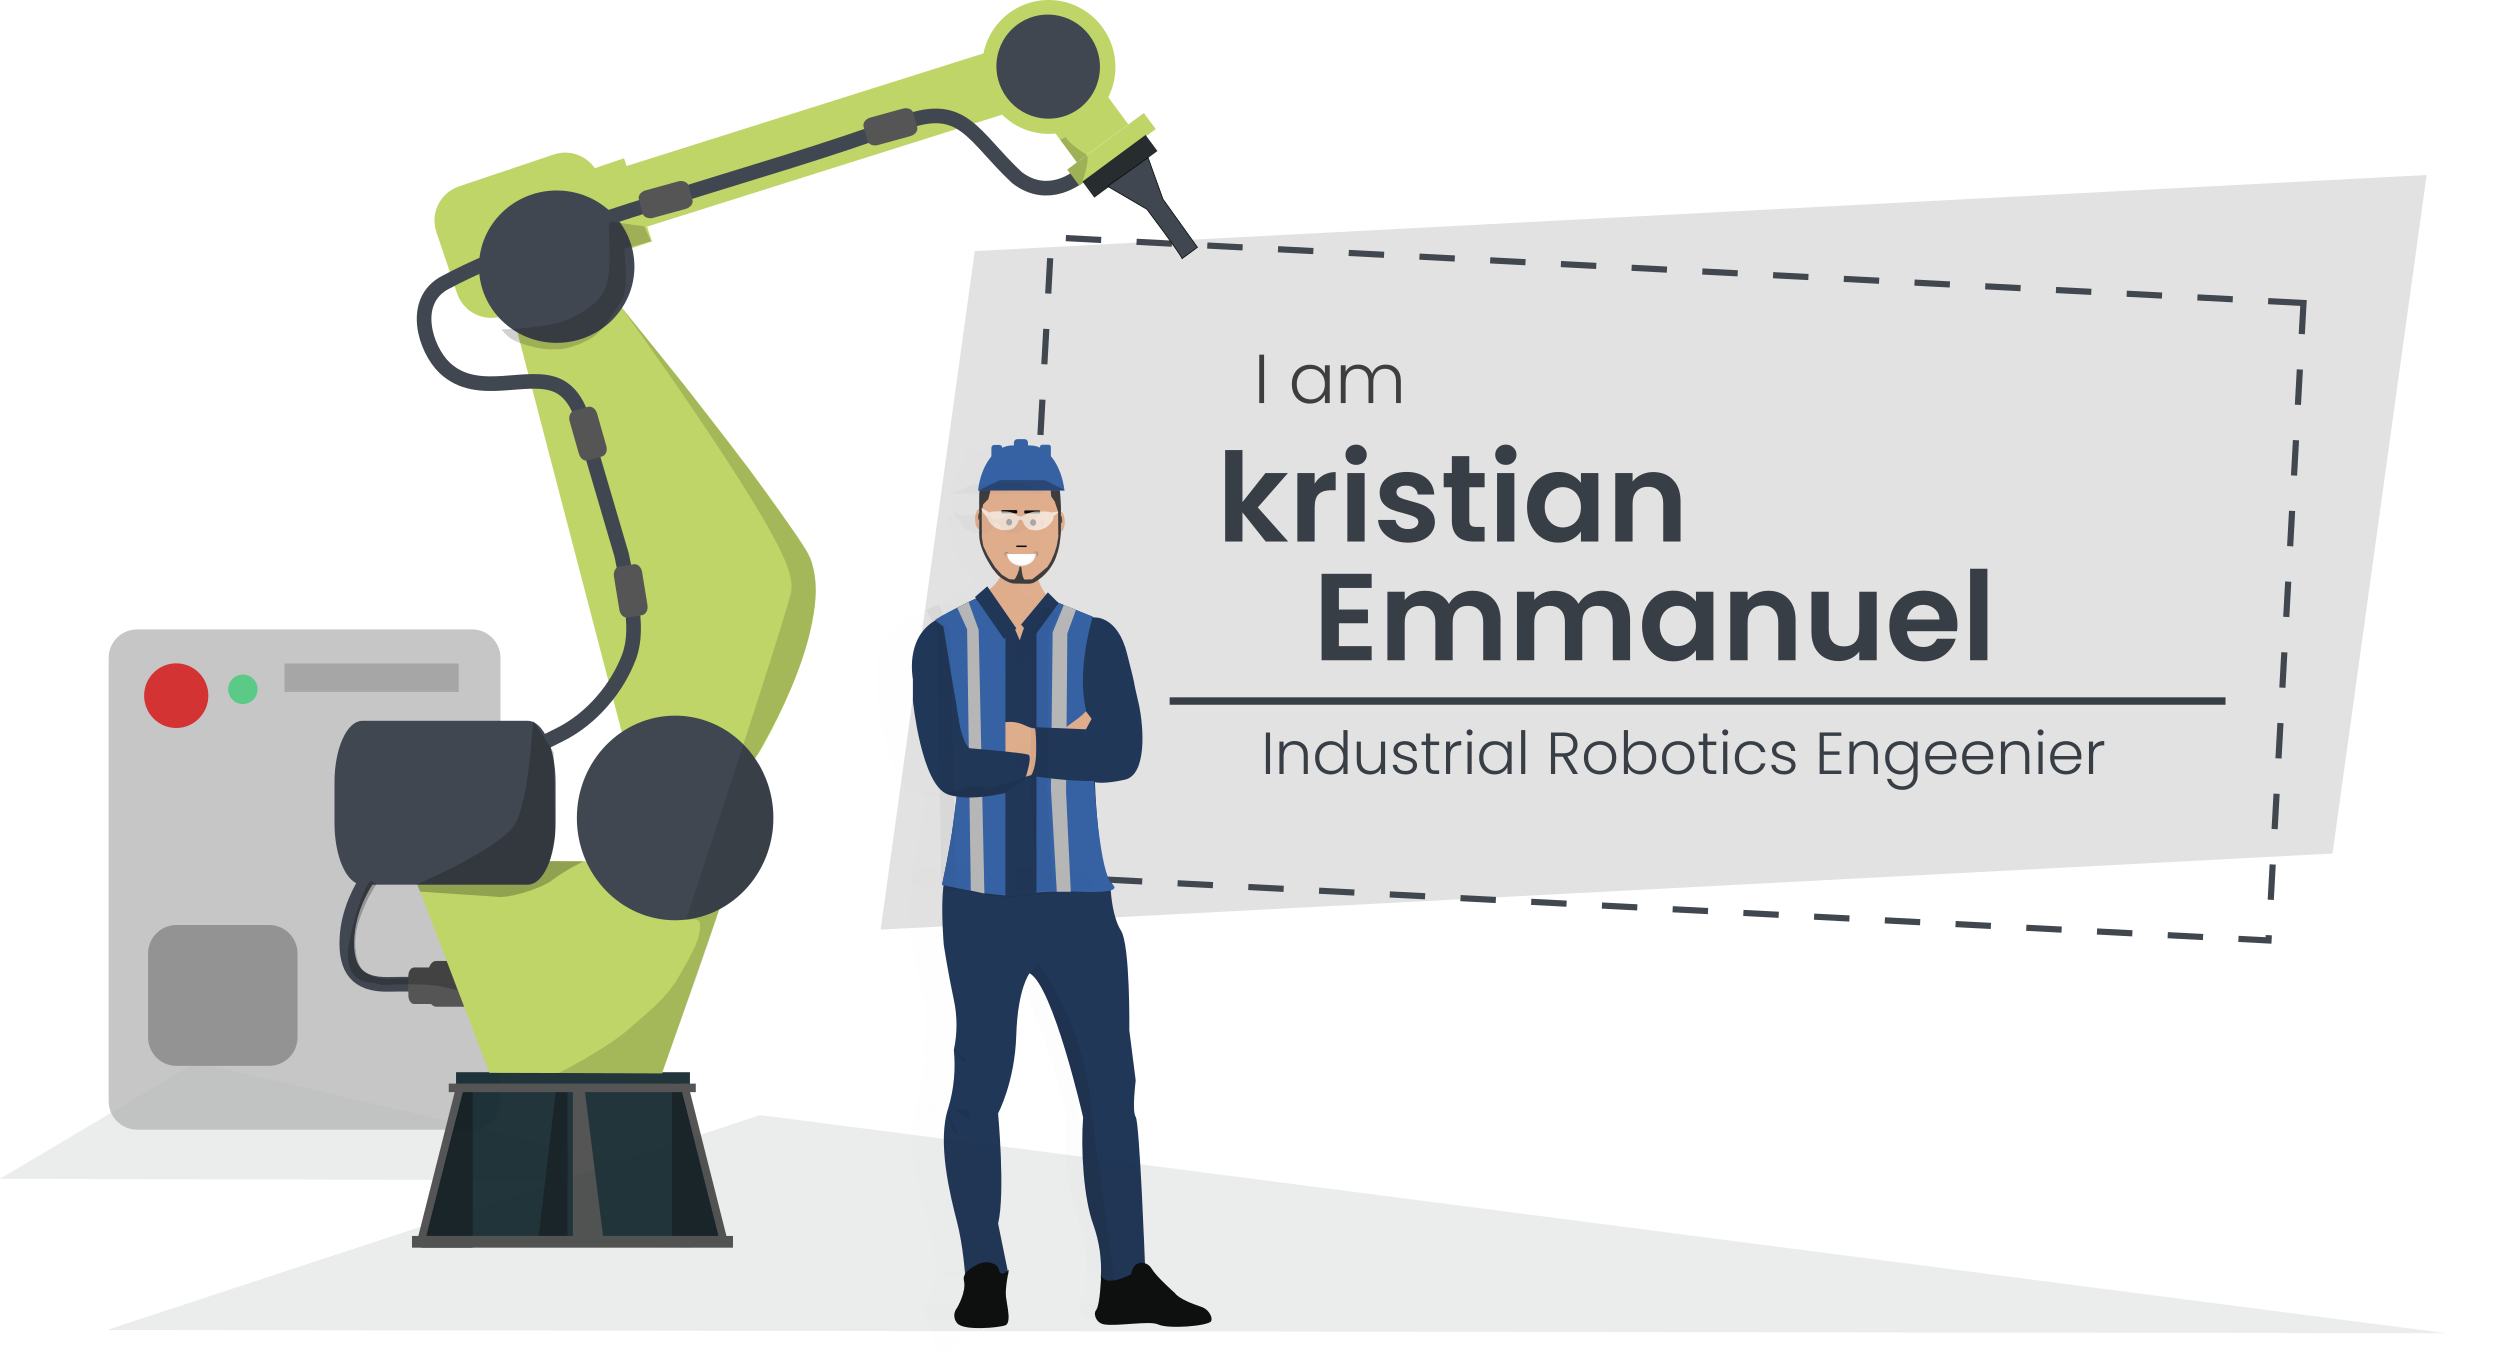 <svg width="1011" height="547" viewBox="0 0 1011 547" fill="none" xmlns="http://www.w3.org/2000/svg">
<g opacity="0.95" clip-path="url(#clip0)">
<path opacity="0.09" d="M0 476.719L79.264 429.594L283.812 477.438L0 476.719Z" fill="#1C2224"/>
<path d="M190.881 254.531H55.453C49.092 254.531 43.935 259.701 43.935 266.062V445.312C43.935 451.674 49.092 456.844 55.453 456.844H190.881C197.242 456.844 202.398 451.674 202.398 445.312V266.062C202.398 259.701 197.242 254.531 190.881 254.531Z" fill="#B3B3B3" fill-opacity="0.792"/>
<path d="M981.33 70.764L394.183 101.535L356.138 375.941L943.285 345.17L981.33 70.764Z" fill="#E1E1E1"/>
<path d="M931.534 122.523L425.153 95.985L411.009 353.785L917.39 380.323L931.534 122.523Z" stroke="#383E45" stroke-width="2.5" stroke-dasharray="14.32 14.32"/>
<path d="M185.666 75.347C177.984 77.957 173.894 86.208 176.481 93.878L184.821 118.597C187.408 126.267 195.677 130.375 203.348 127.785L241.543 114.878C247.428 112.908 251.204 107.602 251.475 101.722L263.684 97.628L252.342 64.003L240.547 68.003C236.931 62.793 230.192 60.343 223.848 62.503L185.666 75.347Z" fill="#BCD35F"/>
<path d="M204.287 115.406L239.516 109.969C239.516 109.969 302.626 185.455 325.854 222.375C341.388 247.075 306.926 304.531 306.926 304.531L267.611 358L204.287 115.406Z" fill="#BCD35F"/>
<path opacity="0.95" d="M184.42 433.594V443.156L168.928 502.219L184.346 501.844V503.969L279.014 504.344V502.25H291.723L279.014 452.031V433.594H184.42Z" fill="#0B2228"/>
<path opacity="0.4" d="M229.555 440.344V501.938H217.564L224.885 440.25L229.555 440.344Z" fill="black"/>
<path opacity="0.4" d="M274.791 438.281H271.992V503.062H292.42L274.791 438.281Z" fill="black" stroke="black" stroke-width="0.26"/>
<path opacity="0.4" d="M188.184 439.281H190.984V504.531H170.555L188.184 439.281Z" fill="black" stroke="black" stroke-width="0.261"/>
<path d="M181.477 438.219V441.656H183.887L169.178 499.812H166.607V504.562H296.42V499.812H293.77L279.061 441.656H281.381V438.219H181.477ZM187.102 441.656H231.67V499.812H172.396L187.102 441.656ZM236.561 441.656H275.842L290.551 499.812H243.863L236.561 441.656Z" fill="#4D4D4D"/>
<path d="M188.088 388.594H176.459C174.71 388.594 173.291 390.573 173.291 393V402.75C173.291 405.177 174.71 407.125 176.459 407.125H188.088C189.837 407.125 191.254 405.177 191.254 402.75V393C191.254 390.573 189.837 388.594 188.088 388.594Z" fill="#4D4D4D"/>
<path d="M165.256 348.281H297.705L267.764 434.062L197.9 433.844L165.256 348.281Z" fill="#BCD35F"/>
<path d="M273.021 372.156C294.969 372.156 312.762 353.637 312.762 330.781C312.762 307.926 294.969 289.406 273.021 289.406C251.074 289.406 233.281 307.926 233.281 330.781C233.281 353.637 251.074 372.156 273.021 372.156Z" fill="#373E48"/>
<path d="M415.979 1.248C411.401 2.691 407.294 5.329 404.082 8.905C400.87 12.481 398.671 16.869 397.711 21.592L249.76 68.28L257.543 92.936L405.254 46.373C408.754 49.817 413.118 52.258 417.879 53.405C422.639 54.551 427.616 54.352 432.277 52.873C435.652 51.809 438.782 50.093 441.49 47.811C444.198 45.529 446.431 42.744 448.061 39.592C449.69 36.44 450.684 32.978 450.986 29.436C451.289 25.894 450.895 22.328 449.824 18.936C447.658 12.089 442.874 6.38 436.527 3.061C430.181 -0.258 422.79 -0.903 415.979 1.248Z" fill="#BCD35F"/>
<path d="M456.287 50.288L447.297 38.125L426.488 53.504L435.478 65.668L456.287 50.288Z" fill="#BCD35F"/>
<path d="M436.498 71.143C436.498 71.143 424.258 81.83 411.27 71.83C393.345 55.13 389.678 40.661 365.522 49.611C306.301 71.552 225.041 90.263 180.243 114.143C165.733 121.593 171.951 141.318 179.84 148.768C193.45 161.628 213.744 150.033 225.955 156.143C234.885 160.613 236.42 173.58 236.42 173.58L251.391 224.487C253.33 235.317 259.175 252.929 254.403 265.549C249.693 278.219 239.277 290.658 226.52 297.018C204.978 307.778 142.296 338.935 140.295 379.455C139.674 391.995 144.454 398.38 157.211 398.08C170.837 397.77 177.121 398.518 177.121 398.518" stroke="#373E48" stroke-width="5.921"/>
<path d="M433.221 45.857C443.575 40.746 447.785 28.131 442.631 17.689C437.477 7.247 424.902 2.916 414.548 8.028C404.193 13.139 399.983 25.754 405.137 36.196C410.292 46.638 422.867 50.968 433.221 45.857Z" fill="#373E48"/>
<path d="M467.387 52.197L462.576 45.688L431.615 68.571L436.425 75.079L467.387 52.197Z" fill="#BCD35F"/>
<path d="M468.068 61.072L463.258 54.562L437.737 73.424L442.548 79.933L468.068 61.072Z" fill="#1C2224"/>
<path d="M213.445 291.5H146.5C140.298 291.5 135.27 302.632 135.27 316.375V332.875C135.27 346.618 140.298 357.75 146.5 357.75H213.445C219.648 357.75 224.676 346.618 224.676 332.875V316.375C224.676 302.632 219.648 291.5 213.445 291.5Z" fill="#373E48"/>
<path d="M225.129 138.656C242.489 138.656 256.561 124.858 256.561 107.844C256.561 90.83 242.489 77.031 225.129 77.031C207.769 77.031 193.695 90.83 193.695 107.844C193.695 124.858 207.769 138.656 225.129 138.656Z" fill="#373E48"/>
<path d="M237.786 164.528L232.064 166.169C230.585 166.593 229.828 168.498 230.377 170.424L234.104 183.496C234.653 185.422 236.3 186.638 237.779 186.214L243.502 184.573C244.981 184.149 245.738 182.244 245.189 180.318L241.461 167.245C240.912 165.319 239.266 164.104 237.786 164.528Z" fill="#4D4D4D"/>
<path d="M370.923 51.402L369.332 45.649C368.921 44.166 367.026 43.399 365.095 43.93L351.988 47.536C350.057 48.068 348.817 49.697 349.227 51.181L350.819 56.933C351.229 58.416 353.132 59.181 355.063 58.65L368.17 55.044C370.101 54.513 371.334 52.885 370.923 51.402Z" fill="#4D4D4D"/>
<path d="M280.031 80.839L278.439 75.087C278.029 73.604 276.133 72.837 274.202 73.368L261.095 76.974C259.164 77.505 257.932 79.133 258.342 80.616L259.934 86.368C260.344 87.852 262.24 88.619 264.17 88.088L277.277 84.481C279.208 83.95 280.441 82.323 280.031 80.839Z" fill="#4D4D4D"/>
<path d="M256.324 228.179L250.45 229.142C248.931 229.391 247.957 231.195 248.279 233.172L250.458 246.59C250.78 248.566 252.273 249.965 253.792 249.716L259.667 248.753C261.185 248.504 262.159 246.701 261.838 244.724L259.658 231.306C259.337 229.329 257.843 227.93 256.324 228.179Z" fill="#4D4D4D"/>
<path d="M176.021 391.281H167.467C166.181 391.281 165.139 392.85 165.139 394.781V402.531C165.139 404.463 166.181 406.031 167.467 406.031H176.021C177.308 406.031 178.35 404.463 178.35 402.531V394.781C178.35 392.85 177.308 391.281 176.021 391.281Z" fill="#4D4D4D"/>
<path opacity="0.15" d="M250.701 123.469L276.174 155L303.363 190.281L322.098 216.375C322.098 216.375 327.386 223.548 328.348 227.438C330.333 235.427 330.778 239.78 328.008 253.25C325.179 266.98 318.719 283.775 305.387 306.625C304.669 307.855 306.513 308.37 307.006 309.25C307.77 310.6 308.453 312.575 309.441 314.625C311.699 319.335 312.743 326.413 312.607 331.812C312.462 337.602 312.223 337.181 311.945 338.031C311.752 338.641 312.065 339.405 310.182 345.125C308.912 348.995 305.346 356.245 299.889 361.125C297.611 363.175 295.459 364.854 293.488 366.094C292.445 366.764 290.805 367.781 290.805 367.781C284.159 388.671 278.104 404.938 278.104 404.938L267.688 433.875L225.383 434.25C225.383 434.25 245.066 424.297 254.209 416.188C259.759 411.267 269.386 404.082 274.621 394.812C280.757 383.962 283.42 379.195 283.059 373.625C282.835 370.155 277.15 372.816 277.535 371.656C295.824 316.096 319.44 243.805 319.963 239.125C320.19 237.125 320.287 235.699 319.172 231.469C313.482 209.769 250.701 123.469 250.701 123.469Z" fill="black"/>
<path opacity="0.18" d="M428.738 56.5L430.996 55.438C430.996 55.438 432.123 58.138 439.211 62.438C441.222 63.657 437.717 73.531 437.717 73.531L438.025 73.875L436.221 75.219L431.551 68.688L435.426 65.625L428.738 56.5Z" fill="black"/>
<path opacity="0.26" d="M168.65 357.6C168.65 357.6 196.692 345.669 206.615 335.569C214.368 327.669 215.315 289.196 215.746 291.506L223.885 304.319L224.449 337.944L222.369 348.194L235.99 348.319C235.99 348.319 228.435 351.991 223.363 355.881C218.691 359.481 205.629 363.352 200.973 362.662L169.891 360.569L168.65 357.6Z" fill="black"/>
<path opacity="0.19" d="M229.926 129.098C235.456 126.438 241.604 123.108 244.297 117.598C248.735 108.508 244.786 88.639 246.895 89.629L260.535 91.536L263.248 97.536L252.361 100.598C252.361 100.598 254.238 114.348 251.992 120.348C251.171 122.508 245.969 129.629 245.969 129.629V129.754C245.969 129.754 242.701 134.599 239.35 136.629C233.826 139.949 228.366 141.171 226.555 141.161C226.555 141.161 223.25 141.437 219.812 141.067C217.358 140.827 214.832 140.052 213.414 139.692C211.167 139.112 208.602 138.146 206.746 137.036C204.888 135.906 202.764 133.192 202.764 133.192C202.764 133.192 222.248 132.757 229.912 129.067L229.926 129.098Z" fill="black"/>
<path opacity="0.26" d="M151.019 397.406C151.019 397.406 137.444 398.73 141.392 380C143.675 369.16 147.969 356.419 150.312 356.219L152.232 357.531C152.232 357.531 149.14 362.424 148.011 365.094C146.088 369.654 144.064 374.372 143.732 379.312C143.476 383.132 143.882 387.216 145.544 390.656C147.686 395.096 154.047 396.114 159.046 395.844C160.799 395.724 165.046 395.625 165.046 395.625L165.312 393.031L166.187 391.75L167.138 391.25H173.454C173.454 391.25 174.196 389.826 174.892 389.156C175.804 388.276 180.597 388.75 180.597 388.75L184.958 400.469C184.958 400.469 180.159 399.24 177.146 398.75C169.874 397.49 154.447 398.344 154.447 398.344L151.019 397.406Z" fill="black"/>
<path d="M459.388 514.5C459.388 514.5 459.188 514.612 458.846 514.784C459.03 514.69 459.211 514.594 459.388 514.5Z" fill="url(#paint0_linear)"/>
<path d="M383.549 447.88C378.778 461.601 384.345 483.846 386.93 493.784C389.513 503.731 390.307 515.664 390.307 515.664C400.444 517.258 407.801 515.254 407.801 515.254L403.628 494.793C406.609 482.666 403.628 450.245 403.628 450.245C403.628 450.245 410.383 437.732 410.979 418.654C411.566 399.869 416.199 393.782 416.345 393.59C425.886 398.564 438.012 451.853 438.012 451.853C437.019 464.766 438.21 484.657 442.185 495.392C444.595 502.212 445.609 509.428 445.167 516.641C446.556 517.811 448.563 518.393 450.65 518.06C456.327 517.142 463.058 511.88 463.058 511.88C463.058 511.88 460.871 453.843 459.279 451.663C457.69 449.474 459.279 436.94 459.279 436.94L456.698 416.668C456.698 416.668 457.095 382.276 453.316 376.313C450.058 371.168 449.305 362.111 449.159 359.73C449.139 359.357 449.129 359.131 449.129 359.131L443.377 352.258C443.377 352.258 387.718 348.091 383.545 352.258C382.519 353.287 381.888 355.628 381.511 358.564C380.363 367.573 381.679 382.272 381.679 382.272C381.679 382.272 383.347 393.213 385.732 404.341C387.166 411.02 387.166 417.934 385.732 424.613C386.517 432.432 385.773 440.344 383.545 447.88H383.549Z" fill="#162D50"/>
<path d="M387.029 535.033C389.513 538.312 404.123 536.934 406.609 535.915C408.128 535.29 408.013 532.43 407.602 529.484C407.342 527.607 406.962 525.706 406.806 524.313C406.41 520.732 407.999 513.468 407.999 513.468C407.999 513.468 404.72 516.949 403.926 513.468C403.578 511.945 402.354 511.182 401.088 510.788C399.385 510.274 397.553 510.381 395.928 511.104C393.346 512.223 389.037 514.622 389.809 517.85C390.904 522.41 387.029 528.885 387.029 528.885C386.728 529.264 386.483 529.664 386.304 530.114C385.962 530.921 385.849 531.833 385.977 532.7C386.105 533.566 386.469 534.359 387.029 535.033Z" fill="black"/>
<path opacity="0.1" d="M387.029 535.049C389.513 538.328 404.123 536.951 406.609 535.932C408.128 535.306 408.013 532.446 407.602 529.5C406.034 530.236 403.365 530.828 398.917 530.414C397.879 530.316 396.836 530.288 395.794 530.32C392.63 530.461 389.46 530.4 386.304 530.131C385.962 530.937 385.849 531.818 385.977 532.684C386.105 533.551 386.469 534.375 387.029 535.049Z" fill="black"/>
<path opacity="0.1" d="M438.015 451.858C437.022 464.782 438.215 484.631 442.19 495.366C444.6 502.183 445.614 509.429 445.171 516.647C446.561 517.827 448.494 518.03 450.58 517.687C449.382 509.303 444.272 473.18 440.998 444.639C437.27 412.143 419.827 389.781 419.827 389.781L416.348 393.596C425.889 398.57 438.015 451.858 438.015 451.858Z" fill="black"/>
<path d="M392.992 242.928L395.42 254.877L407.306 274.834L421.966 268.56C421.966 268.56 441.892 247.702 429.369 244.725C427.868 244.403 426.452 243.763 425.209 242.865C422.752 241.009 419.59 235.262 419.578 232.619C419.678 229.663 420.655 229.659 421.901 226.976L398.36 219.094C399.418 222.463 405.341 225.336 405.505 228.867C405.701 235.849 397.803 239.897 395.674 241.541C394.882 242.177 393.969 242.646 392.992 242.928Z" fill="#DEAA87"/>
<path opacity="0.1" d="M392.992 242.95L395.42 254.899L407.306 274.855L421.966 268.581C421.966 268.581 441.892 247.723 429.369 244.747C427.868 244.424 426.451 243.788 425.209 242.887C427.473 249.101 418.137 262.024 418.137 262.024C417.052 263.618 414.559 262.623 414.559 262.623C408.547 261.715 397.478 244.438 395.674 241.562C394.881 242.199 393.969 242.667 392.992 242.95Z" fill="black"/>
<path opacity="0.1" d="M381.516 358.536C385.044 359.344 404.574 363.683 411.977 362.603C420.125 361.403 435.969 360.617 435.969 360.617C435.969 360.617 446.06 361.157 449.163 359.735C449.143 359.361 449.134 359.136 449.134 359.136L443.382 352.263C443.382 352.263 387.721 348.086 383.547 352.263C382.521 353.292 381.889 355.611 381.514 358.536H381.516Z" fill="black"/>
<path d="M412.372 258.932C412.372 258.932 414.444 252.416 415.548 250.641C418.372 246.101 424.982 245.591 424.673 242.444L442.39 249.695C442.39 249.695 451.992 248.666 455.84 264.576C456.456 267.229 458.077 273.18 458.606 275.894C458.931 278.002 459.084 278.276 460.476 284.501C462.611 294.045 463.856 313.315 454.912 315.303C445.966 317.29 442.788 316.312 442.788 316.312C442.788 316.312 443.98 352.679 449.148 356.856C454.316 361.033 435.97 360.04 435.97 360.04C435.97 360.04 420.125 360.836 411.976 362.026C403.826 363.227 380.967 357.865 380.967 357.865C380.967 357.865 384.346 342.546 385.538 332.801C386.731 323.065 389.514 302.314 389.514 302.314L369.239 274.854C369.239 274.854 365.661 258.279 378.184 250.924C390.707 243.57 395.42 241.75 395.42 241.75C395.42 241.75 403.359 252.164 409.918 253.163L412.372 258.932Z" fill="#162D50"/>
<path d="M409.767 315.464C409.767 315.464 431.717 310.103 433.763 305.533C435.809 300.963 441.446 290.715 441.446 290.715L439.131 287.594L428.453 295.98C428.453 295.98 415.731 306.11 409.767 307.109C403.805 308.098 409.767 315.464 409.767 315.464Z" fill="#DEAA87"/>
<path d="M392.992 292.02V303.937H394.907C404.364 303.935 413.666 306.349 421.936 310.936L425.522 312.922L426.488 313.458L432.647 299.586L426.884 294.416C426.884 294.416 426.782 294.416 426.59 294.416C425.18 294.557 419.082 295.063 416.498 294.195C414.043 293.358 410.993 290.731 403.763 292.587C400.202 293.495 397.161 297.485 393.705 296.244L392.992 292.02Z" fill="#DEAA87"/>
<path d="M394.465 242.094C394.465 242.094 377.246 250.397 378.154 250.921L381.496 253.317L389.484 302.342C389.484 302.342 386.701 323.062 385.508 332.798C384.315 342.543 380.936 357.862 380.936 357.862C380.936 357.862 396.555 361.523 406.574 362.118L406.613 251.71C401.026 248.774 394.469 242.094 394.469 242.094H394.465Z" fill="#2C5AA0"/>
<path d="M427.401 243.531C425.573 245.64 424.512 247.915 419.146 253.242L419.156 360.97C426.921 360.274 436.301 360.592 436.301 360.592C436.301 360.592 454.959 361.782 449.791 357.565C444.622 353.388 442.449 315.949 442.449 315.949L441.645 314.909C441.645 314.909 429.506 308.849 438.09 304.158C439.771 303.25 429.19 296.938 429.19 296.938C428.66 294.224 439.728 289.367 439.111 286.724C435.263 270.814 441.901 249.364 441.901 249.364L427.401 243.531Z" fill="#2C5AA0"/>
<path opacity="0.999" d="M387.113 245.771L391.669 243.344L395.769 254.694L398.089 361.35L392.595 360.12L391.101 254.504L387.113 245.771Z" fill="#B3B3B3"/>
<path d="M373.15 267.961L369.174 272.438V283.283C369.174 283.283 372.554 317.469 383.288 321.242C394.022 325.025 413.184 319.066 413.184 319.066C413.184 319.066 418.132 305.95 415.816 305.163C413.501 304.366 392.11 302.578 392.11 302.578C392.11 302.578 388.702 301.613 386.589 283.756C386.589 283.756 382.115 262.276 382.007 257.998C381.782 249.049 373.15 267.961 373.15 267.961Z" fill="#162D50"/>
<path opacity="0.999" d="M435.114 246.644L430.253 244.531L425.696 255.692L424.99 318.904L427.365 360.614H433.024L431.114 320.26L431.625 256.228L435.114 246.644Z" fill="#B3B3B3"/>
<path d="M418.567 294.062C418.567 294.062 420.498 308.106 416.92 313.735C416.92 313.735 433.47 316.359 443.685 315.753L443.842 295.134L418.567 294.062Z" fill="#162D50"/>
<path d="M442.805 531.661C442.92 532.653 443.362 533.595 444.06 534.309C444.759 535.023 445.675 535.466 446.665 535.602C452.064 536.409 465.066 534.008 468.35 535.602C472.525 537.589 489.02 536.202 489.816 534.215C489.929 533.817 489.962 533.395 489.913 532.985C489.864 532.575 489.735 532.179 489.533 531.818C488.968 530.606 488.035 529.6 486.867 528.949C486.486 528.736 486.086 528.58 485.67 528.445C482.564 527.406 476.693 525.207 475.109 522.896C475.109 522.896 467.794 516.489 465.706 513.028C465.314 512.348 464.759 511.773 464.092 511.357C463.425 510.942 462.667 510.716 461.883 510.664C460.142 510.563 458.203 511.453 457.41 515.267C457.41 515.267 447.874 520.701 445.292 515.929C445.292 515.929 444.896 527.698 443.312 529.706H443.302C443.093 529.985 442.942 530.314 442.857 530.652C442.771 530.99 442.753 531.348 442.803 531.692L442.805 531.661Z" fill="black"/>
<path opacity="0.1" d="M442.805 531.649C442.92 532.642 443.362 533.583 444.06 534.297C444.759 535.011 445.675 535.454 446.665 535.59C452.064 536.397 465.066 533.996 468.35 535.59C472.525 537.577 489.02 536.19 489.816 534.203C489.929 533.805 489.962 533.383 489.913 532.973C489.864 532.563 489.735 532.167 489.533 531.806C488.968 530.595 488.035 529.588 486.867 528.938C484.177 530.723 478.204 532.467 465.069 530.419C452.54 528.462 446.338 530.996 443.312 529.694H443.302C443.093 529.973 442.942 530.302 442.857 530.64C442.771 530.978 442.753 531.336 442.803 531.68L442.805 531.649Z" fill="black"/>
<path opacity="0.1" d="M467.016 514.781C467.016 514.781 464.939 518.441 457.41 515.223L467.016 514.781Z" fill="black"/>
<path opacity="0.1" d="M404.637 515.062C404.637 515.062 398.143 522.688 389.961 517.553L404.637 515.062Z" fill="black"/>
<path opacity="0.1" d="M385.736 424.625C385.736 424.625 390.325 427.499 390.473 429.133C390.623 430.778 388.107 427.935 388.107 427.935L385.736 424.625Z" fill="black"/>
<path opacity="0.1" d="M383.926 446.594C385.521 447.924 387.507 448.696 389.581 448.801C393.009 448.952 392.724 453.421 390.481 452.079C388.239 450.738 383.926 446.594 383.926 446.594Z" fill="black"/>
<path opacity="0.1" d="M383.055 449.469C383.055 449.469 385.258 460.29 387.047 458.202L383.055 449.469Z" fill="black"/>
<path opacity="0.1" d="M401.781 318.2C397.437 319.259 394.086 317.093 390.104 318.768C387.621 319.736 384.419 320.201 382.697 320.565C383.301 322.29 385.838 321.58 386.737 322.236C389.064 322.649 392.355 322.737 395.986 322.425C404.512 320.952 406.366 320.659 406.366 320.659L417.216 313.219C415.452 314.137 401.781 318.2 401.781 318.2Z" fill="black"/>
<path d="M415.832 183.751C423.038 183.751 428.759 192.927 428.841 204.307L428.86 206.923C428.88 206.922 428.901 206.922 428.921 206.923C429.141 206.923 429.357 207.034 429.56 207.239C429.763 207.443 429.948 207.744 430.104 208.121C430.259 208.499 430.382 208.952 430.466 209.445C430.55 209.939 430.592 210.456 430.592 210.99C430.591 212.067 430.415 213.099 430.102 213.859C429.788 214.62 429.364 215.058 428.921 215.057C428.982 226.417 422.517 235.708 415.319 235.708H410.139C403.188 235.708 396.697 224.952 396.239 213.985C396.161 213.999 396.083 213.999 396.005 213.985C395.785 213.986 395.567 213.874 395.365 213.67C395.162 213.466 394.978 213.165 394.823 212.787C394.667 212.41 394.544 211.957 394.46 211.463C394.376 210.97 394.334 210.452 394.334 209.918C394.334 209.385 394.376 208.835 394.46 208.342C394.544 207.849 394.667 207.396 394.823 207.018C394.978 206.64 395.162 206.371 395.365 206.167C395.567 205.962 395.785 205.851 396.005 205.851C396.073 205.841 396.142 205.841 396.21 205.851V204.212C396.2 192.832 402.011 183.656 409.219 183.656H415.836L415.832 183.751Z" fill="#DEAA87"/>
<path opacity="0.6" d="M395.803 210.263C395.604 210.244 395.497 209.564 395.563 208.752C395.63 207.94 395.846 207.29 396.045 207.309C396.245 207.328 396.352 208.008 396.285 208.821C396.218 209.633 396.002 210.282 395.803 210.263Z" fill="black"/>
<path opacity="0.6" d="M429.314 211.575C429.514 211.556 429.621 210.876 429.554 210.064C429.487 209.252 429.271 208.603 429.072 208.622C428.872 208.641 428.765 209.321 428.832 210.133C428.899 210.945 429.115 211.594 429.314 211.575Z" fill="black"/>
<path d="M412.365 181.938C421.438 181.938 428.29 190.38 428.826 200.822L429.058 205.331C428.941 208.277 429.068 208.241 429.068 210.753C429.068 213.265 429.067 213.316 429.017 215.545L428.584 219.203C428.327 221.362 427.338 225.096 426.036 227.557C424.935 229.636 423.425 231.492 421.354 233.358C418.49 235.638 417.665 236.12 415.167 236.07L410.024 235.975C408.265 235.864 404.871 234.255 402.899 231.814C400.823 229.261 401.512 230.131 400.359 228.346C398.699 225.783 395.98 220.741 395.98 216.302V216.018C396.041 213.032 396.02 213.027 396.02 210.596C396.02 208.174 396.021 208.174 395.98 206.056V200.822C395.98 190.36 403.285 181.938 412.359 181.938H412.365ZM415.015 193.382L409.734 193.666L403.066 193.54L400.812 195.494L400.473 198.615L399.699 201.768L397.529 204.038L397.003 207.285L397.074 217.406L397.644 220.842L399.399 224.531L402.321 229.291L405.147 232.444L408.073 234.21L410.116 234.367C410.788 234.105 412.245 230.657 412.286 229.134H412.96C413.219 230.022 413.235 233.501 414.347 234.399L417.389 234.273L419.665 232.539L423.559 229.291L425.003 226.958L426.396 223.806L427.358 220.716L427.988 217.059L427.886 206.97L426.556 202.84L425.098 200.728C424.92 199.547 424.978 198.768 424.95 197.89C424.93 197.335 424.91 196.081 424.714 195.526C424.545 195.052 424.105 195.021 424.105 195.021C423.603 194.809 423.735 194.551 423.204 194.359C422.905 194.248 422.604 194.166 422.304 194.075C420.14 193.46 417.917 193.444 415.009 193.413L415.015 193.382Z" fill="#333333"/>
<path d="M417.806 212.68C417.138 212.68 416.596 212.073 416.596 211.324C416.596 210.576 417.138 209.969 417.806 209.969C418.473 209.969 419.014 210.576 419.014 211.324C419.014 212.073 418.473 212.68 417.806 212.68Z" fill="black"/>
<path d="M408.089 212.524C407.421 212.524 406.879 211.916 406.879 211.168C406.879 210.42 407.421 209.812 408.089 209.812C408.757 209.812 409.297 210.42 409.297 211.168C409.297 211.916 408.757 212.524 408.089 212.524Z" fill="black"/>
<path d="M411.152 220.625H415.014C415.108 220.625 415.184 220.689 415.184 220.783V221.066C415.184 221.16 415.108 221.224 415.014 221.224H411.152C411.059 221.224 410.983 221.16 410.983 221.066V220.783C410.983 220.689 411.059 220.625 411.152 220.625Z" fill="black"/>
<path d="M414.556 206.406H420.274C420.472 206.406 420.633 206.555 420.633 206.753V207.321C420.633 207.518 420.472 207.667 420.274 207.667H414.556C414.358 207.667 414.197 207.518 414.197 207.321V206.753C414.197 206.555 414.358 206.406 414.556 206.406Z" fill="black"/>
<path d="M405.312 206.281H411.012C411.216 206.281 411.381 206.456 411.381 206.66V207.227C411.381 207.43 411.216 207.605 411.012 207.605H405.312C405.109 207.605 404.945 207.43 404.945 207.227V206.66C404.945 206.456 405.109 206.281 405.312 206.281Z" fill="black"/>
<path d="M418.826 224.031C418.824 225.304 418.216 226.525 417.135 227.424C416.055 228.324 414.59 228.829 413.063 228.829C411.536 228.829 410.071 228.324 408.991 227.424C407.91 226.525 407.302 225.304 407.3 224.031H418.826Z" fill="#F2F2F2"/>
<path d="M418.428 224.157C418.426 225.284 417.853 226.363 416.835 227.159C415.816 227.955 414.436 228.402 412.997 228.402C411.558 228.402 410.178 227.955 409.159 227.159C408.141 226.363 407.568 225.284 407.566 224.157H418.428Z" fill="white"/>
<path d="M418.333 223.364C418.283 223.364 418.323 223.195 418.333 223.174C418.584 222.852 419.089 223.019 419.459 223.332C419.875 223.695 419.793 224.212 419.575 224.656C419.565 224.656 419.285 225.09 419.196 224.908C419.156 224.808 419.374 224.202 419.378 224.152C419.408 223.738 419.438 223.926 419.271 223.553C418.967 223.331 418.797 223.313 418.469 223.364H418.333Z" fill="#808080"/>
<path d="M407.662 223.483C407.712 223.483 407.704 223.345 407.693 223.325C407.443 223.002 406.962 223.097 406.594 223.42C406.176 223.783 406.17 224.237 406.389 224.681C406.399 224.681 406.632 224.858 406.659 224.838C406.73 224.838 406.6 224.447 406.59 224.397C406.509 223.973 406.509 223.976 406.824 223.703C407.108 223.461 407.2 223.454 407.528 223.514L407.662 223.483Z" fill="#808080"/>
<path d="M416.603 180.125C423.556 180.125 429.23 187.988 430.477 198.379H395.514C396.712 187.988 402.461 180.125 409.413 180.125H416.603Z" fill="#2C5AA0"/>
<path d="M411.392 177.594H414.351C415.104 177.594 415.715 178.196 415.715 178.949V180.81C415.715 181.563 415.104 182.165 414.351 182.165H411.392C410.639 182.165 410.028 181.563 410.028 180.81V178.949C410.028 178.196 410.639 177.594 411.392 177.594Z" fill="#2C5AA0"/>
<path d="M402.059 179.938H404.183C404.807 179.938 405.312 180.449 405.312 181.072V186.81C405.312 187.434 404.807 187.945 404.183 187.945H402.059C401.436 187.945 400.93 187.434 400.93 186.81V181.072C400.93 180.449 401.436 179.938 402.059 179.938Z" fill="#2C5AA0"/>
<path d="M421.448 179.844H424.096C424.574 179.844 424.963 180.248 424.963 180.727V186.969C424.963 187.447 424.574 187.852 424.096 187.852H421.448C420.969 187.852 420.581 187.447 420.581 186.969V180.727C420.581 180.248 420.969 179.844 421.448 179.844Z" fill="#2C5AA0"/>
<path opacity="0.61" d="M430.726 198.255L422.495 194.188H404.245L395.715 198.286L430.726 198.255Z" fill="#162D50"/>
<path opacity="0.65" d="M396.936 205.375L400.104 207.235H400.114C400.892 206.862 402.104 206.794 403.477 206.794C404.265 206.794 405.104 206.794 405.941 206.794C408.147 206.794 409.985 207.296 410.981 208.244C410.981 208.244 411.812 208.7 412.266 208.811C412.49 208.912 412.724 208.912 412.951 208.811C413.415 208.711 414.293 208.37 414.293 208.37C415.79 207.351 417.655 206.845 419.407 206.825C420.243 206.825 421.081 206.825 421.868 206.825C423.213 206.825 424.409 206.954 425.188 207.267L427.878 206.857L427.897 207.33L426.128 208.685C426.097 210.834 423.919 213.408 420.693 214.266C419.419 214.609 417.674 214.403 416.672 214.171C415.643 213.939 414.872 213.153 414.313 212.437C414.105 212.165 413.899 211.659 413.753 211.144C413.623 210.69 413.385 210.402 413.07 210.23C412.835 210.099 412.525 210.079 412.287 210.23C411.988 210.382 411.829 210.649 411.667 211.113C411.54 211.466 411.185 212.214 411.034 212.406C410.475 213.122 409.707 213.908 408.677 214.14C407.675 214.372 405.93 214.577 404.656 214.234C401.994 213.518 400.047 211.625 399.428 209.789L396.947 206.384L396.936 205.375Z" fill="white"/>
<path d="M399.251 237.114L394.279 241.438L406.041 258.45L411.013 254.126L399.251 237.114Z" fill="#162D50"/>
<path d="M412.908 252.583L417.677 258.1L428.14 243.913L423.748 239.562L412.908 252.583Z" fill="#162D50"/>
<path d="M464.275 63.75L470.307 80.562L484.223 100L478.045 104.562C476.822 101.842 463.807 84.625 463.807 84.625L447.938 75.344L464.275 63.75Z" fill="#373E48" stroke="black" stroke-width="0.339"/>
<path opacity="0.09" d="M43.166 537.844L307.414 450.938L690.141 500.469L989.318 539.156L43.166 537.844Z" fill="#1C2224"/>
<path d="M71.268 294.406C78.438 294.406 84.252 288.536 84.252 281.312C84.252 274.089 78.438 268.25 71.268 268.25C64.097 268.25 58.283 274.089 58.283 281.312C58.283 288.536 64.097 294.406 71.268 294.406Z" fill="#D40000" fill-opacity="0.792"/>
<path d="M98.225 284.719C101.515 284.719 104.184 282.052 104.184 278.75C104.184 275.448 101.515 272.781 98.225 272.781C94.934 272.781 92.266 275.448 92.266 278.75C92.266 282.052 94.934 284.719 98.225 284.719Z" fill="#37C871" fill-opacity="0.792"/>
<path d="M185.51 268.312H115.064V279.781H185.51V268.312Z" fill="#999999" fill-opacity="0.792"/>
<path d="M108.811 374.062H71.391C65.029 374.062 59.871 379.232 59.871 385.594V419.5C59.871 425.861 65.029 431.031 71.391 431.031H108.811C115.172 431.031 120.328 425.861 120.328 419.5V385.594C120.328 379.232 115.172 374.062 108.811 374.062Z" fill="#808080" fill-opacity="0.792"/>
<g opacity="0.05">
<path opacity="0.05" d="M454.968 511.781C454.968 511.781 454.746 511.892 454.365 512.061C454.57 511.968 454.771 511.874 454.968 511.781Z" fill="black"/>
<path opacity="0.05" d="M370.61 446.031C365.303 459.571 371.496 481.523 374.371 491.329C377.244 501.145 378.128 512.92 378.128 512.92C389.404 514.493 397.587 512.516 397.587 512.516L392.944 492.325C396.261 480.358 392.944 448.365 392.944 448.365C392.944 448.365 400.459 436.017 401.122 417.191C401.775 398.654 406.928 392.647 407.09 392.458C417.703 397.366 431.192 449.951 431.192 449.951C430.087 462.694 431.412 482.323 435.834 492.916C438.515 499.646 439.643 506.766 439.15 513.885C440.696 515.04 442.928 515.613 445.25 515.285C451.565 514.379 459.052 509.187 459.052 509.187C459.052 509.187 456.619 451.915 454.848 449.765C453.081 447.604 454.848 435.236 454.848 435.236L451.977 415.231C451.977 415.231 452.418 381.293 448.216 375.409C444.591 370.332 443.754 361.394 443.591 359.044C443.568 358.676 443.558 358.453 443.558 358.453L437.16 351.671C437.16 351.671 375.248 347.559 370.605 351.671C369.464 352.687 368.762 354.996 368.343 357.893C367.066 366.784 368.53 381.289 368.53 381.289C368.53 381.289 370.385 392.086 373.038 403.067C374.633 409.657 374.633 416.481 373.038 423.071C373.911 430.787 373.084 438.594 370.605 446.031H370.61Z" fill="black"/>
<path opacity="0.05" d="M374.481 532.054C375.044 532.711 378.206 546.451 379.664 546.769C385.351 548.014 394.059 533.721 396.261 532.925C397.95 532.308 397.822 529.485 397.365 526.578C397.076 524.726 396.653 522.85 396.48 521.476C396.039 517.942 397.806 510.774 397.806 510.774C397.806 510.774 394.159 514.208 393.275 510.774C392.888 509.27 391.528 508.517 390.119 508.129C388.225 507.621 386.188 507.724 384.379 508.44C381.507 509.545 376.714 511.912 377.573 515.098C378.791 519.598 374.481 525.987 374.481 525.987C374.145 526.365 373.874 526.752 373.674 527.2C372.9 528.823 373.211 530.7 374.481 532.054Z" fill="black"/>
<path opacity="0.1" d="M374.481 532.038C375.074 532.735 376.288 533.213 377.858 533.531C383.599 534.696 394.088 533.696 396.261 532.909C397.95 532.292 397.822 529.47 397.365 526.562C395.62 527.289 392.652 527.873 387.704 527.465C386.549 527.365 385.389 527.342 384.23 527.371C380.711 527.511 377.184 527.473 373.674 527.185C372.9 528.807 373.211 530.684 374.481 532.038Z" fill="black"/>
<path opacity="0.1" d="M431.195 449.977C430.091 462.73 431.418 482.317 435.84 492.91C438.521 499.637 439.648 506.788 439.156 513.91C440.701 515.075 442.852 515.275 445.172 514.937C443.839 506.664 438.155 471.016 434.513 442.852C430.367 410.785 410.965 388.719 410.965 388.719L407.094 392.483C417.707 397.391 431.195 449.977 431.195 449.977Z" fill="black"/>
<path opacity="0.05" d="M381.115 243.801L383.816 255.592L397.037 275.286L413.344 269.095C413.344 269.095 435.509 248.512 421.579 245.575C419.91 245.256 418.334 244.625 416.952 243.739C414.219 241.907 410.701 236.236 410.687 233.628C410.8 230.711 411.886 230.707 413.272 228.059L387.086 220.281C388.263 223.606 394.852 226.441 395.033 229.926C395.252 236.815 386.466 240.81 384.098 242.432C383.217 243.06 382.202 243.523 381.115 243.801Z" fill="black"/>
<path opacity="0.1" d="M381.115 243.806L383.816 255.598L397.037 275.291L413.344 269.1C413.344 269.1 435.509 248.517 421.579 245.58C419.909 245.262 418.333 244.634 416.952 243.744C419.47 249.877 409.085 262.629 409.085 262.629C407.878 264.202 405.105 263.22 405.105 263.22C398.417 262.324 386.105 245.275 384.098 242.438C383.216 243.066 382.202 243.528 381.115 243.806Z" fill="black"/>
<path opacity="0.1" d="M368.35 357.867C372.274 358.663 393.998 362.945 402.233 361.88C411.297 360.695 428.921 359.92 428.921 359.92C428.921 359.92 440.145 360.453 443.597 359.049C443.575 358.681 443.565 358.458 443.565 358.458L437.167 351.676C437.167 351.676 375.252 347.554 370.61 351.676C369.468 352.691 368.765 354.98 368.348 357.867H368.35Z" fill="black"/>
<path opacity="0.05" d="M402.671 259.581C402.671 259.581 404.977 253.151 406.204 251.398C409.345 246.918 416.698 246.416 416.355 243.309L436.061 250.465C436.061 250.465 446.743 249.45 451.023 265.149C451.708 267.768 453.511 273.64 454.1 276.318C454.461 278.399 454.631 278.669 456.18 284.812C458.555 294.23 459.94 313.246 449.99 315.207C440.04 317.169 436.504 316.203 436.504 316.203C436.504 316.203 437.83 352.09 443.579 356.212C449.327 360.333 428.92 359.354 428.92 359.354C428.92 359.354 411.296 360.139 402.231 361.314C393.165 362.499 367.738 357.207 367.738 357.207C367.738 357.207 371.496 342.091 372.823 332.474C374.149 322.867 377.246 302.39 377.246 302.39L354.692 275.292C354.692 275.292 350.713 258.936 364.643 251.678C378.573 244.421 383.815 242.625 383.815 242.625C383.815 242.625 392.646 252.902 399.942 253.887L402.671 259.581Z" fill="black"/>
<path opacity="0.05" d="M399.774 315.346C399.774 315.346 424.19 310.056 426.466 305.546C428.742 301.036 435.012 290.924 435.012 290.924L432.436 287.844L420.559 296.119C420.559 296.119 406.407 306.116 399.774 307.102C393.142 308.077 399.774 315.346 399.774 315.346Z" fill="black"/>
<path opacity="0.05" d="M381.115 292.237V303.997H383.246C393.765 303.996 404.112 306.378 413.311 310.904L417.3 312.864L418.374 313.393L425.226 299.704L418.815 294.602C418.815 294.602 418.701 294.602 418.488 294.602C416.919 294.741 410.137 295.24 407.262 294.384C404.531 293.558 401.139 290.966 393.096 292.797C389.135 293.693 385.752 297.631 381.909 296.406L381.115 292.237Z" fill="black"/>
<path opacity="0.05" d="M382.753 242.969C382.753 242.969 363.599 251.162 364.609 251.68L368.326 254.044L377.212 302.422C377.212 302.422 374.116 322.868 372.789 332.476C371.462 342.093 367.704 357.209 367.704 357.209C367.704 357.209 385.077 360.822 396.222 361.409L396.265 252.458C390.051 249.561 382.757 242.969 382.757 242.969H382.753Z" fill="black"/>
<path opacity="0.05" d="M419.389 244.375C417.355 246.456 416.175 248.701 410.207 253.957L410.218 360.264C418.855 359.577 429.289 359.891 429.289 359.891C429.289 359.891 450.043 361.065 444.294 356.904C438.545 352.782 436.128 315.837 436.128 315.837L435.233 314.811C435.233 314.811 421.73 308.831 431.279 304.202C433.149 303.306 421.379 297.077 421.379 297.077C420.79 294.399 433.1 289.606 432.415 286.997C428.134 271.297 435.518 250.131 435.518 250.131L419.389 244.375Z" fill="black"/>
<path opacity="0.999" d="M374.574 246.583L379.642 244.188L384.203 255.388L386.783 360.637L380.672 359.423L379.01 255.201L374.574 246.583Z" fill="black"/>
<path opacity="0.05" d="M359.042 268.485L354.619 272.903V283.605C354.619 283.605 358.379 317.34 370.319 321.063C382.258 324.796 403.574 318.916 403.574 318.916C403.574 318.916 409.077 305.973 406.502 305.196C403.926 304.41 380.132 302.645 380.132 302.645C380.132 302.645 376.342 301.693 373.99 284.072C373.99 284.072 369.015 262.875 368.895 258.654C368.644 249.823 359.042 268.485 359.042 268.485Z" fill="black"/>
<path opacity="0.999" d="M427.969 247.459L422.561 245.375L417.492 256.388L416.707 318.766L419.348 359.926H425.643L423.519 320.104L424.087 256.917L427.969 247.459Z" fill="black"/>
<path opacity="0.05" d="M409.563 294.25C409.563 294.25 411.711 308.108 407.73 313.663C407.73 313.663 426.14 316.252 437.502 315.654L437.677 295.308L409.563 294.25Z" fill="black"/>
<path opacity="0.05" d="M436.523 528.727C436.785 530.738 441.852 535.707 444.118 535.976C450.123 536.773 461.285 531.043 464.938 532.616C469.582 534.578 474.571 538.746 475.457 536.785C475.708 535.999 478.828 536.784 479.801 533.519C475.723 529.267 475.034 530.08 473.734 529.443C473.734 529.443 470.147 527.021 469.686 526.892C467.584 525.448 465.324 522.598 465.324 522.598C465.324 522.598 462.845 517.427 460.522 514.012C459.636 512.648 459.516 508.107 457.745 508.007C455.808 507.908 453.651 508.786 452.769 512.55C452.769 512.55 442.161 517.912 439.29 513.203C439.29 513.203 438.849 524.817 437.087 526.799H437.076C436.608 527.356 436.408 528.072 436.521 528.759L436.523 528.727Z" fill="black"/>
<path opacity="0.1" d="M436.523 528.707C436.651 529.686 437.142 530.615 437.92 531.32C438.697 532.025 439.716 532.462 440.817 532.596C446.822 533.392 461.285 531.023 464.938 532.596C469.582 534.557 487.931 533.188 488.816 531.227C488.941 530.834 488.978 530.418 488.923 530.013C488.869 529.609 488.726 529.218 488.5 528.862C487.872 527.666 486.834 526.673 485.535 526.031C482.543 527.793 475.899 529.514 461.289 527.493C447.352 525.562 440.453 528.062 437.087 526.778H437.076C436.844 527.053 436.676 527.378 436.58 527.711C436.485 528.044 436.465 528.398 436.521 528.738L436.523 528.707Z" fill="black"/>
<path opacity="0.1" d="M463.455 512.062C463.455 512.062 461.145 515.674 452.77 512.498L463.455 512.062Z" fill="black"/>
<path opacity="0.1" d="M394.069 512.312C394.069 512.312 386.845 519.838 377.744 514.77L394.069 512.312Z" fill="black"/>
<path opacity="0.1" d="M373.045 423.094C373.045 423.094 378.149 425.93 378.314 427.543C378.48 429.165 375.682 426.36 375.682 426.36L373.045 423.094Z" fill="black"/>
<path opacity="0.1" d="M371.029 444.781C372.804 446.094 375.013 446.856 377.32 446.959C381.133 447.108 380.816 451.519 378.322 450.195C375.827 448.871 371.029 444.781 371.029 444.781Z" fill="black"/>
<path opacity="0.1" d="M370.061 447.594C370.061 447.594 372.511 458.272 374.501 456.212L370.061 447.594Z" fill="black"/>
<path opacity="0.1" d="M390.89 318.072C386.058 319.117 382.331 316.979 377.901 318.632C375.139 319.588 371.578 320.047 369.662 320.405C370.333 322.108 373.155 321.407 374.155 322.054C376.744 322.462 380.405 322.549 384.444 322.241C393.928 320.787 395.99 320.498 395.99 320.498L408.059 313.156C406.097 314.062 390.89 318.072 390.89 318.072Z" fill="black"/>
<path opacity="0.05" d="M406.52 185.406C414.536 185.406 420.9 194.46 420.991 205.69L421.013 208.273C421.035 208.272 421.058 208.272 421.081 208.273C421.325 208.272 421.565 208.382 421.791 208.584C422.016 208.785 422.223 209.082 422.396 209.455C422.568 209.827 422.706 210.275 422.799 210.761C422.892 211.248 422.939 211.759 422.939 212.286C422.938 213.348 422.742 214.367 422.393 215.117C422.045 215.867 421.573 216.3 421.081 216.299C421.148 227.509 413.956 236.677 405.95 236.677H400.188C392.456 236.677 385.236 226.063 384.727 215.241C384.64 215.255 384.553 215.255 384.466 215.241C384.222 215.242 383.979 215.132 383.754 214.93C383.528 214.729 383.324 214.432 383.151 214.059C382.978 213.687 382.841 213.239 382.748 212.753C382.654 212.266 382.607 211.755 382.607 211.228C382.607 210.701 382.654 210.159 382.748 209.673C382.841 209.186 382.978 208.738 383.151 208.366C383.324 207.993 383.528 207.727 383.754 207.526C383.979 207.324 384.222 207.215 384.466 207.215C384.542 207.205 384.619 207.205 384.694 207.215V205.597C384.683 194.367 391.147 185.312 399.164 185.312H406.525L406.52 185.406Z" fill="black"/>
<path opacity="0.6" d="M383.974 210.077C383.939 210.462 383.947 210.832 383.998 211.11C384.048 211.388 384.134 211.56 384.241 211.568C384.347 211.577 384.465 211.423 384.565 211.158C384.665 210.893 384.742 210.529 384.777 210.145C384.795 209.954 384.802 209.763 384.798 209.584C384.795 209.406 384.78 209.25 384.755 209.112C384.73 208.973 384.695 208.868 384.653 208.791C384.611 208.713 384.563 208.658 384.511 208.654C384.458 208.649 384.401 208.695 384.345 208.765C384.29 208.834 384.236 208.931 384.186 209.064C384.136 209.196 384.092 209.346 384.055 209.521C384.019 209.697 383.992 209.885 383.974 210.077Z" fill="black"/>
<path opacity="0.6" d="M421.783 211.358C421.801 211.549 421.808 211.74 421.805 211.919C421.801 212.097 421.785 212.253 421.76 212.391C421.736 212.53 421.7 212.635 421.658 212.712C421.616 212.79 421.57 212.845 421.517 212.849C421.464 212.854 421.408 212.807 421.353 212.738C421.297 212.669 421.243 212.572 421.193 212.439C421.143 212.307 421.099 212.157 421.063 211.982C421.026 211.806 420.998 211.617 420.981 211.426C420.945 211.041 420.953 210.671 421.004 210.393C421.054 210.115 421.141 209.943 421.247 209.935C421.354 209.926 421.471 210.08 421.571 210.345C421.671 210.61 421.748 210.974 421.783 211.358Z" fill="black"/>
<path opacity="0.05" d="M402.663 183.594C412.755 183.594 420.377 191.925 420.973 202.229L421.232 206.678C421.101 209.585 421.243 209.55 421.243 212.029C421.243 214.508 421.242 214.558 421.186 216.758L420.703 220.367C420.418 222.498 419.318 226.182 417.869 228.612C416.645 230.662 414.966 232.494 412.662 234.336C409.476 236.586 408.558 237.061 405.779 237.012L400.059 236.918C398.103 236.809 394.327 235.221 392.133 232.812C389.825 230.293 390.59 231.152 389.308 229.389C387.462 226.861 384.438 221.885 384.438 217.505V217.225C384.505 214.278 384.481 214.273 384.481 211.874C384.481 209.484 384.482 209.484 384.438 207.394V202.229C384.438 191.905 392.563 183.594 402.656 183.594H402.663ZM405.611 194.887L399.736 195.167L392.319 195.043L389.812 196.972L389.435 200.052L388.573 203.163L386.16 205.403L385.575 208.607L385.654 218.594L386.287 221.985L388.24 225.625L391.491 230.323L394.634 233.434L397.889 235.176L400.162 235.332C400.909 235.073 402.529 231.67 402.575 230.167H403.324C403.613 231.043 403.631 234.477 404.868 235.363L408.252 235.238L410.783 233.527L415.114 230.323L416.721 228.02L418.271 224.909L419.34 221.86L420.042 218.252L419.928 208.296L418.448 204.22L416.826 202.136C416.629 200.971 416.693 200.202 416.662 199.336C416.639 198.788 416.618 197.55 416.399 197.003C416.211 196.535 415.721 196.505 415.721 196.505C415.164 196.296 415.31 196.041 414.72 195.852C414.386 195.742 414.053 195.661 413.718 195.572C411.311 194.964 408.838 194.948 405.604 194.918L405.611 194.887Z" fill="black"/>
<path opacity="0.05" d="M407.373 212.588C407.372 212.764 407.405 212.923 407.472 213.086C407.539 213.249 407.639 213.396 407.763 213.521C407.888 213.646 408.036 213.765 408.2 213.832C408.363 213.9 408.54 213.926 408.717 213.926C408.894 213.926 409.068 213.9 409.232 213.832C409.396 213.765 409.545 213.646 409.67 213.521C409.795 213.396 409.895 213.249 409.962 213.086C410.029 212.923 410.061 212.764 410.061 212.588C410.06 212.234 409.918 211.905 409.666 211.654C409.414 211.404 409.073 211.25 408.717 211.25C408.361 211.25 408.02 211.404 407.768 211.654C407.516 211.905 407.374 212.234 407.373 212.588Z" fill="black"/>
<path opacity="0.05" d="M396.562 212.432C396.563 212.786 396.707 213.115 396.959 213.365C397.211 213.615 397.552 213.769 397.908 213.769C398.264 213.77 398.605 213.615 398.857 213.365C399.109 213.115 399.253 212.786 399.254 212.432C399.253 212.077 399.109 211.748 398.857 211.498C398.605 211.248 398.264 211.094 397.908 211.094C397.552 211.094 397.211 211.248 396.959 211.498C396.707 211.748 396.563 212.078 396.562 212.432Z" fill="black"/>
<path opacity="0.05" d="M405.61 221.781H401.314C401.213 221.781 401.126 221.867 401.126 221.937V222.217C401.126 222.316 401.205 222.372 401.314 222.372H405.61C405.711 222.372 405.799 222.286 405.799 222.217V221.937C405.799 221.837 405.709 221.781 405.61 221.781Z" fill="black"/>
<path opacity="0.05" d="M411.462 207.75H405.1C404.88 207.75 404.701 207.903 404.701 208.092V208.652C404.701 208.841 404.88 208.994 405.1 208.994H411.462C411.683 208.994 411.861 208.841 411.861 208.652V208.092C411.861 207.903 411.683 207.75 411.462 207.75Z" fill="black"/>
<path opacity="0.05" d="M401.158 207.625H394.818C394.591 207.625 394.41 207.799 394.41 207.998V208.558C394.41 208.757 394.591 208.901 394.818 208.901H401.158C401.385 208.901 401.568 208.757 401.568 208.558V207.998C401.568 207.799 401.385 207.625 401.158 207.625Z" fill="black"/>
<g opacity="0.05">
<path opacity="0.05" d="M409.854 225.125C409.851 226.381 409.175 227.586 407.973 228.473C406.771 229.361 405.141 229.86 403.443 229.86C401.744 229.86 400.115 229.361 398.913 228.473C397.711 227.586 397.035 226.381 397.032 225.125H409.854Z" fill="black"/>
<path opacity="0.05" d="M409.411 225.249C409.408 226.361 408.771 227.426 407.638 228.212C406.505 228.997 404.97 229.438 403.369 229.438C401.768 229.438 400.233 228.997 399.1 228.212C397.968 227.426 397.33 226.361 397.328 225.249H409.411Z" fill="black"/>
</g>
<path opacity="0.05" d="M409.303 224.484C409.247 224.484 409.292 224.317 409.303 224.297C409.581 223.979 410.144 224.144 410.555 224.453C411.018 224.811 410.926 225.321 410.684 225.759C410.673 225.759 410.362 226.187 410.263 226.008C410.218 225.909 410.46 225.311 410.465 225.262C410.498 224.853 410.531 225.039 410.346 224.671C410.007 224.451 409.819 224.434 409.454 224.484H409.303Z" fill="black"/>
<path opacity="0.05" d="M397.432 224.603C397.488 224.603 397.479 224.467 397.467 224.447C397.189 224.129 396.654 224.222 396.244 224.541C395.78 224.899 395.773 225.347 396.016 225.785C396.028 225.785 396.286 225.961 396.317 225.941C396.395 225.941 396.251 225.555 396.24 225.505C396.15 225.087 396.15 225.089 396.501 224.821C396.816 224.582 396.919 224.574 397.283 224.634L397.432 224.603Z" fill="black"/>
<path opacity="0.05" d="M407.379 181.812C415.112 181.812 421.425 189.572 422.812 199.826H383.92C385.253 189.572 391.648 181.812 399.381 181.812H407.379Z" fill="black"/>
<path opacity="0.05" d="M404.874 179.312H401.584C400.743 179.312 400.065 179.904 400.065 180.65V182.486C400.065 183.233 400.743 183.824 401.584 183.824H404.874C405.714 183.824 406.391 183.233 406.391 182.486V180.65C406.391 179.904 405.714 179.312 404.874 179.312Z" fill="black"/>
<path opacity="0.05" d="M393.562 181.625H391.2C390.504 181.625 389.944 182.128 389.944 182.745V188.407C389.944 189.024 390.504 189.527 391.2 189.527H393.562C394.257 189.527 394.818 189.024 394.818 188.407V182.745C394.818 182.128 394.257 181.625 393.562 181.625Z" fill="black"/>
<path opacity="0.05" d="M415.713 181.531H412.768C412.234 181.531 411.803 181.924 411.803 182.402V188.562C411.803 189.04 412.234 189.433 412.768 189.433H415.713C416.248 189.433 416.678 189.04 416.678 188.562V182.402C416.678 181.924 416.248 181.531 415.713 181.531Z" fill="black"/>
<path opacity="0.61" d="M423.089 199.701L413.934 195.688H393.633L384.145 199.732L423.089 199.701Z" fill="black"/>
<path opacity="0.65" d="M385.5 206.75L389.024 208.586H389.035C389.901 208.217 391.25 208.15 392.777 208.15C393.653 208.15 394.586 208.15 395.517 208.15C397.971 208.15 400.016 208.645 401.123 209.581C401.123 209.581 402.047 210.032 402.552 210.141C402.802 210.241 403.063 210.241 403.315 210.141C403.831 210.042 404.808 209.706 404.808 209.706C406.473 208.7 408.547 208.201 410.496 208.181C411.426 208.181 412.358 208.181 413.233 208.181C414.73 208.181 416.06 208.308 416.926 208.617L419.918 208.212L419.94 208.679L417.972 210.017C417.938 212.137 415.515 214.677 411.927 215.523C410.509 215.862 408.569 215.659 407.453 215.43C406.309 215.201 405.451 214.426 404.83 213.719C404.599 213.45 404.369 212.951 404.207 212.443C404.062 211.995 403.798 211.71 403.447 211.541C403.185 211.412 402.841 211.392 402.577 211.541C402.243 211.69 402.067 211.954 401.886 212.412C401.745 212.761 401.351 213.499 401.183 213.688C400.561 214.395 399.706 215.17 398.561 215.399C397.446 215.628 395.505 215.831 394.088 215.492C391.127 214.785 388.961 212.917 388.273 211.106L385.513 207.746L385.5 206.75Z" fill="black"/>
<path opacity="0.05" d="M382.547 242.312L388.091 238.035L401.173 254.823L395.629 259.1L382.547 242.312Z" fill="black"/>
<path opacity="0.05" d="M403.268 253.318L408.572 258.762L420.21 244.762L415.325 240.469L403.268 253.318Z" fill="black"/>
</g>
</g>
<line x1="473" y1="283.5" x2="900" y2="283.5" stroke="#383E45" stroke-width="3"/>
<path d="M511.85 219L502.45 207.2V219H495.45V182H502.45V203.05L511.75 191.3H520.85L508.65 205.2L520.95 219H511.85ZM531.649 195.6C532.549 194.133 533.716 192.983 535.149 192.15C536.616 191.317 538.283 190.9 540.149 190.9V198.25H538.299C536.099 198.25 534.433 198.767 533.299 199.8C532.199 200.833 531.649 202.633 531.649 205.2V219H524.649V191.3H531.649V195.6ZM548.414 188C547.181 188 546.147 187.617 545.314 186.85C544.514 186.05 544.114 185.067 544.114 183.9C544.114 182.733 544.514 181.767 545.314 181C546.147 180.2 547.181 179.8 548.414 179.8C549.647 179.8 550.664 180.2 551.464 181C552.297 181.767 552.714 182.733 552.714 183.9C552.714 185.067 552.297 186.05 551.464 186.85C550.664 187.617 549.647 188 548.414 188ZM551.864 191.3V219H544.864V191.3H551.864ZM569.38 219.45C567.113 219.45 565.08 219.05 563.28 218.25C561.48 217.417 560.047 216.3 558.98 214.9C557.947 213.5 557.38 211.95 557.28 210.25H564.33C564.463 211.317 564.98 212.2 565.88 212.9C566.813 213.6 567.963 213.95 569.33 213.95C570.663 213.95 571.697 213.683 572.43 213.15C573.197 212.617 573.58 211.933 573.58 211.1C573.58 210.2 573.113 209.533 572.18 209.1C571.28 208.633 569.83 208.133 567.83 207.6C565.763 207.1 564.063 206.583 562.73 206.05C561.43 205.517 560.297 204.7 559.33 203.6C558.397 202.5 557.93 201.017 557.93 199.15C557.93 197.617 558.363 196.217 559.23 194.95C560.13 193.683 561.397 192.683 563.03 191.95C564.697 191.217 566.647 190.85 568.88 190.85C572.18 190.85 574.813 191.683 576.78 193.35C578.747 194.983 579.83 197.2 580.03 200H573.33C573.23 198.9 572.763 198.033 571.93 197.4C571.13 196.733 570.047 196.4 568.68 196.4C567.413 196.4 566.43 196.633 565.73 197.1C565.063 197.567 564.73 198.217 564.73 199.05C564.73 199.983 565.197 200.7 566.13 201.2C567.063 201.667 568.513 202.15 570.48 202.65C572.48 203.15 574.13 203.667 575.43 204.2C576.73 204.733 577.847 205.567 578.78 206.7C579.747 207.8 580.247 209.267 580.28 211.1C580.28 212.7 579.83 214.133 578.93 215.4C578.063 216.667 576.797 217.667 575.13 218.4C573.497 219.1 571.58 219.45 569.38 219.45ZM594.176 197.05V210.45C594.176 211.383 594.393 212.067 594.826 212.5C595.293 212.9 596.06 213.1 597.126 213.1H600.376V219H595.976C590.076 219 587.126 216.133 587.126 210.4V197.05H583.826V191.3H587.126V184.45H594.176V191.3H600.376V197.05H594.176ZM608.961 188C607.728 188 606.694 187.617 605.861 186.85C605.061 186.05 604.661 185.067 604.661 183.9C604.661 182.733 605.061 181.767 605.861 181C606.694 180.2 607.728 179.8 608.961 179.8C610.194 179.8 611.211 180.2 612.011 181C612.844 181.767 613.261 182.733 613.261 183.9C613.261 185.067 612.844 186.05 612.011 186.85C611.211 187.617 610.194 188 608.961 188ZM612.411 191.3V219H605.411V191.3H612.411ZM617.527 205.05C617.527 202.25 618.077 199.767 619.177 197.6C620.31 195.433 621.827 193.767 623.727 192.6C625.66 191.433 627.81 190.85 630.177 190.85C632.244 190.85 634.044 191.267 635.577 192.1C637.144 192.933 638.394 193.983 639.327 195.25V191.3H646.377V219H639.327V214.95C638.427 216.25 637.177 217.333 635.577 218.2C634.01 219.033 632.194 219.45 630.127 219.45C627.794 219.45 625.66 218.85 623.727 217.65C621.827 216.45 620.31 214.767 619.177 212.6C618.077 210.4 617.527 207.883 617.527 205.05ZM639.327 205.15C639.327 203.45 638.994 202 638.327 200.8C637.66 199.567 636.76 198.633 635.627 198C634.494 197.333 633.277 197 631.977 197C630.677 197 629.477 197.317 628.377 197.95C627.277 198.583 626.377 199.517 625.677 200.75C625.01 201.95 624.677 203.383 624.677 205.05C624.677 206.717 625.01 208.183 625.677 209.45C626.377 210.683 627.277 211.633 628.377 212.3C629.51 212.967 630.71 213.3 631.977 213.3C633.277 213.3 634.494 212.983 635.627 212.35C636.76 211.683 637.66 210.75 638.327 209.55C638.994 208.317 639.327 206.85 639.327 205.15ZM668.564 190.9C671.864 190.9 674.53 191.95 676.564 194.05C678.597 196.117 679.614 199.017 679.614 202.75V219H672.614V203.7C672.614 201.5 672.064 199.817 670.964 198.65C669.864 197.45 668.364 196.85 666.464 196.85C664.53 196.85 662.997 197.45 661.864 198.65C660.764 199.817 660.214 201.5 660.214 203.7V219H653.214V191.3H660.214V194.75C661.147 193.55 662.33 192.617 663.764 191.95C665.23 191.25 666.83 190.9 668.564 190.9Z" fill="#383E45"/>
<path d="M541.45 237.75V246.5H553.2V252.05H541.45V261.3H554.7V267H534.45V232.05H554.7V237.75H541.45ZM595.461 238.9C598.861 238.9 601.595 239.95 603.661 242.05C605.761 244.117 606.811 247.017 606.811 250.75V267H599.811V251.7C599.811 249.533 599.261 247.883 598.161 246.75C597.061 245.583 595.561 245 593.661 245C591.761 245 590.245 245.583 589.111 246.75C588.011 247.883 587.461 249.533 587.461 251.7V267H580.461V251.7C580.461 249.533 579.911 247.883 578.811 246.75C577.711 245.583 576.211 245 574.311 245C572.378 245 570.845 245.583 569.711 246.75C568.611 247.883 568.061 249.533 568.061 251.7V267H561.061V239.3H568.061V242.65C568.961 241.483 570.111 240.567 571.511 239.9C572.945 239.233 574.511 238.9 576.211 238.9C578.378 238.9 580.311 239.367 582.011 240.3C583.711 241.2 585.028 242.5 585.961 244.2C586.861 242.6 588.161 241.317 589.861 240.35C591.595 239.383 593.461 238.9 595.461 238.9ZM647.854 238.9C651.254 238.9 653.987 239.95 656.054 242.05C658.154 244.117 659.204 247.017 659.204 250.75V267H652.204V251.7C652.204 249.533 651.654 247.883 650.554 246.75C649.454 245.583 647.954 245 646.054 245C644.154 245 642.637 245.583 641.504 246.75C640.404 247.883 639.854 249.533 639.854 251.7V267H632.854V251.7C632.854 249.533 632.304 247.883 631.204 246.75C630.104 245.583 628.604 245 626.704 245C624.771 245 623.237 245.583 622.104 246.75C621.004 247.883 620.454 249.533 620.454 251.7V267H613.454V239.3H620.454V242.65C621.354 241.483 622.504 240.567 623.904 239.9C625.337 239.233 626.904 238.9 628.604 238.9C630.771 238.9 632.704 239.367 634.404 240.3C636.104 241.2 637.421 242.5 638.354 244.2C639.254 242.6 640.554 241.317 642.254 240.35C643.987 239.383 645.854 238.9 647.854 238.9ZM664.046 253.05C664.046 250.25 664.596 247.767 665.696 245.6C666.83 243.433 668.346 241.767 670.246 240.6C672.18 239.433 674.33 238.85 676.696 238.85C678.763 238.85 680.563 239.267 682.096 240.1C683.663 240.933 684.913 241.983 685.846 243.25V239.3H692.896V267H685.846V262.95C684.946 264.25 683.696 265.333 682.096 266.2C680.53 267.033 678.713 267.45 676.646 267.45C674.313 267.45 672.18 266.85 670.246 265.65C668.346 264.45 666.83 262.767 665.696 260.6C664.596 258.4 664.046 255.883 664.046 253.05ZM685.846 253.15C685.846 251.45 685.513 250 684.846 248.8C684.18 247.567 683.28 246.633 682.146 246C681.013 245.333 679.796 245 678.496 245C677.196 245 675.996 245.317 674.896 245.95C673.796 246.583 672.896 247.517 672.196 248.75C671.53 249.95 671.196 251.383 671.196 253.05C671.196 254.717 671.53 256.183 672.196 257.45C672.896 258.683 673.796 259.633 674.896 260.3C676.03 260.967 677.23 261.3 678.496 261.3C679.796 261.3 681.013 260.983 682.146 260.35C683.28 259.683 684.18 258.75 684.846 257.55C685.513 256.317 685.846 254.85 685.846 253.15ZM715.083 238.9C718.383 238.9 721.05 239.95 723.083 242.05C725.117 244.117 726.133 247.017 726.133 250.75V267H719.133V251.7C719.133 249.5 718.583 247.817 717.483 246.65C716.383 245.45 714.883 244.85 712.983 244.85C711.05 244.85 709.517 245.45 708.383 246.65C707.283 247.817 706.733 249.5 706.733 251.7V267H699.733V239.3H706.733V242.75C707.667 241.55 708.85 240.617 710.283 239.95C711.75 239.25 713.35 238.9 715.083 238.9ZM758.94 239.3V267H751.89V263.5C750.99 264.7 749.807 265.65 748.34 266.35C746.907 267.017 745.34 267.35 743.64 267.35C741.473 267.35 739.557 266.9 737.89 266C736.223 265.067 734.907 263.717 733.94 261.95C733.007 260.15 732.54 258.017 732.54 255.55V239.3H739.54V254.55C739.54 256.75 740.09 258.45 741.19 259.65C742.29 260.817 743.79 261.4 745.69 261.4C747.623 261.4 749.14 260.817 750.24 259.65C751.34 258.45 751.89 256.75 751.89 254.55V239.3H758.94ZM791.596 252.55C791.596 253.55 791.53 254.45 791.396 255.25H771.146C771.313 257.25 772.013 258.817 773.246 259.95C774.48 261.083 775.996 261.65 777.796 261.65C780.396 261.65 782.246 260.533 783.346 258.3H790.896C790.096 260.967 788.563 263.167 786.296 264.9C784.03 266.6 781.246 267.45 777.946 267.45C775.28 267.45 772.88 266.867 770.746 265.7C768.646 264.5 766.996 262.817 765.796 260.65C764.63 258.483 764.046 255.983 764.046 253.15C764.046 250.283 764.63 247.767 765.796 245.6C766.963 243.433 768.596 241.767 770.696 240.6C772.796 239.433 775.213 238.85 777.946 238.85C780.58 238.85 782.93 239.417 784.996 240.55C787.096 241.683 788.713 243.3 789.846 245.4C791.013 247.467 791.596 249.85 791.596 252.55ZM784.346 250.55C784.313 248.75 783.663 247.317 782.396 246.25C781.13 245.15 779.58 244.6 777.746 244.6C776.013 244.6 774.546 245.133 773.346 246.2C772.18 247.233 771.463 248.683 771.196 250.55H784.346ZM803.706 230V267H796.706V230H803.706Z" fill="#383E45"/>
<path d="M511.2 143.428V163H509.24V143.428H511.2ZM522.426 155.328C522.426 153.76 522.734 152.388 523.35 151.212C523.985 150.017 524.853 149.103 525.954 148.468C527.074 147.815 528.334 147.488 529.734 147.488C531.19 147.488 532.441 147.824 533.486 148.496C534.55 149.168 535.315 150.027 535.782 151.072V147.712H537.742V163H535.782V159.612C535.297 160.657 534.522 161.525 533.458 162.216C532.413 162.888 531.162 163.224 529.706 163.224C528.325 163.224 527.074 162.897 525.954 162.244C524.853 161.591 523.985 160.667 523.35 159.472C522.734 158.277 522.426 156.896 522.426 155.328ZM535.782 155.356C535.782 154.124 535.53 153.041 535.026 152.108C534.522 151.175 533.831 150.456 532.954 149.952C532.095 149.448 531.143 149.196 530.098 149.196C529.015 149.196 528.045 149.439 527.186 149.924C526.327 150.409 525.646 151.119 525.142 152.052C524.657 152.967 524.414 154.059 524.414 155.328C524.414 156.579 524.657 157.68 525.142 158.632C525.646 159.565 526.327 160.284 527.186 160.788C528.045 161.273 529.015 161.516 530.098 161.516C531.143 161.516 532.095 161.264 532.954 160.76C533.831 160.256 534.522 159.537 535.026 158.604C535.53 157.671 535.782 156.588 535.782 155.356ZM560.417 147.432C562.209 147.432 563.665 148.001 564.785 149.14C565.923 150.26 566.493 151.893 566.493 154.04V163H564.561V154.264C564.561 152.603 564.159 151.333 563.357 150.456C562.554 149.579 561.462 149.14 560.081 149.14C558.643 149.14 557.495 149.616 556.637 150.568C555.778 151.52 555.349 152.901 555.349 154.712V163H553.417V154.264C553.417 152.603 553.015 151.333 552.213 150.456C551.41 149.579 550.309 149.14 548.909 149.14C547.471 149.14 546.323 149.616 545.465 150.568C544.606 151.52 544.177 152.901 544.177 154.712V163H542.217V147.712H544.177V150.344C544.662 149.392 545.353 148.673 546.249 148.188C547.145 147.684 548.143 147.432 549.245 147.432C550.57 147.432 551.727 147.749 552.717 148.384C553.725 149.019 554.453 149.952 554.901 151.184C555.311 149.971 556.011 149.047 557.001 148.412C558.009 147.759 559.147 147.432 560.417 147.432Z" fill="#3E3E3E"/>
<path d="M513.6 296.224V313H511.92V296.224H513.6ZM523.548 299.656C525.116 299.656 526.396 300.144 527.388 301.12C528.38 302.08 528.876 303.48 528.876 305.32V313H527.22V305.512C527.22 304.088 526.86 303 526.14 302.248C525.436 301.496 524.468 301.12 523.236 301.12C521.972 301.12 520.964 301.52 520.212 302.32C519.46 303.12 519.084 304.296 519.084 305.848V313H517.404V299.896H519.084V302.128C519.5 301.328 520.1 300.72 520.884 300.304C521.668 299.872 522.556 299.656 523.548 299.656ZM531.824 306.424C531.824 305.08 532.096 303.904 532.64 302.896C533.184 301.872 533.928 301.088 534.872 300.544C535.832 299.984 536.912 299.704 538.112 299.704C539.264 299.704 540.304 299.984 541.232 300.544C542.16 301.104 542.84 301.832 543.272 302.728V295.24H544.952V313H543.272V310.072C542.872 310.984 542.216 311.736 541.304 312.328C540.392 312.904 539.32 313.192 538.088 313.192C536.888 313.192 535.808 312.912 534.848 312.352C533.904 311.792 533.16 311 532.616 309.976C532.088 308.952 531.824 307.768 531.824 306.424ZM543.272 306.448C543.272 305.392 543.056 304.464 542.624 303.664C542.192 302.864 541.6 302.248 540.848 301.816C540.112 301.384 539.296 301.168 538.4 301.168C537.472 301.168 536.64 301.376 535.904 301.792C535.168 302.208 534.584 302.816 534.152 303.616C533.736 304.4 533.528 305.336 533.528 306.424C533.528 307.496 533.736 308.44 534.152 309.256C534.584 310.056 535.168 310.672 535.904 311.104C536.64 311.52 537.472 311.728 538.4 311.728C539.296 311.728 540.112 311.512 540.848 311.08C541.6 310.648 542.192 310.032 542.624 309.232C543.056 308.432 543.272 307.504 543.272 306.448ZM560.139 299.896V313H558.459V310.696C558.075 311.512 557.483 312.136 556.683 312.568C555.883 313 554.987 313.216 553.995 313.216C552.427 313.216 551.147 312.736 550.155 311.776C549.163 310.8 548.667 309.392 548.667 307.552V299.896H550.323V307.36C550.323 308.784 550.675 309.872 551.379 310.624C552.099 311.376 553.075 311.752 554.307 311.752C555.571 311.752 556.579 311.352 557.331 310.552C558.083 309.752 558.459 308.576 558.459 307.024V299.896H560.139ZM568.487 313.192C566.983 313.192 565.751 312.848 564.791 312.16C563.847 311.456 563.319 310.504 563.207 309.304H564.935C565.015 310.04 565.359 310.64 565.967 311.104C566.591 311.552 567.423 311.776 568.463 311.776C569.375 311.776 570.087 311.56 570.599 311.128C571.127 310.696 571.391 310.16 571.391 309.52C571.391 309.072 571.247 308.704 570.959 308.416C570.671 308.128 570.303 307.904 569.855 307.744C569.423 307.568 568.831 307.384 568.079 307.192C567.103 306.936 566.311 306.68 565.703 306.424C565.095 306.168 564.575 305.792 564.143 305.296C563.727 304.784 563.519 304.104 563.519 303.256C563.519 302.616 563.711 302.024 564.095 301.48C564.479 300.936 565.023 300.504 565.727 300.184C566.431 299.864 567.231 299.704 568.127 299.704C569.535 299.704 570.671 300.064 571.535 300.784C572.399 301.488 572.863 302.464 572.927 303.712H571.247C571.199 302.944 570.895 302.328 570.335 301.864C569.791 301.384 569.039 301.144 568.079 301.144C567.231 301.144 566.543 301.344 566.015 301.744C565.487 302.144 565.223 302.64 565.223 303.232C565.223 303.744 565.375 304.168 565.679 304.504C565.999 304.824 566.391 305.08 566.855 305.272C567.319 305.448 567.943 305.648 568.727 305.872C569.671 306.128 570.423 306.376 570.983 306.616C571.543 306.856 572.023 307.208 572.423 307.672C572.823 308.136 573.031 308.752 573.047 309.52C573.047 310.224 572.855 310.856 572.471 311.416C572.087 311.96 571.551 312.392 570.863 312.712C570.175 313.032 569.383 313.192 568.487 313.192ZM578.393 301.312V309.448C578.393 310.248 578.545 310.8 578.849 311.104C579.153 311.408 579.689 311.56 580.457 311.56H581.993V313H580.193C579.009 313 578.129 312.728 577.553 312.184C576.977 311.624 576.689 310.712 576.689 309.448V301.312H574.865V299.896H576.689V296.608H578.393V299.896H581.993V301.312H578.393ZM586.444 302.224C586.812 301.408 587.372 300.776 588.124 300.328C588.892 299.88 589.828 299.656 590.932 299.656V301.408H590.476C589.26 301.408 588.284 301.736 587.548 302.392C586.812 303.048 586.444 304.144 586.444 305.68V313H584.764V299.896H586.444V302.224ZM594.299 297.424C593.963 297.424 593.675 297.304 593.435 297.064C593.195 296.824 593.075 296.528 593.075 296.176C593.075 295.824 593.195 295.536 593.435 295.312C593.675 295.072 593.963 294.952 594.299 294.952C594.635 294.952 594.923 295.072 595.163 295.312C595.403 295.536 595.523 295.824 595.523 296.176C595.523 296.528 595.403 296.824 595.163 297.064C594.923 297.304 594.635 297.424 594.299 297.424ZM595.139 299.896V313H593.459V299.896H595.139ZM598.175 306.424C598.175 305.08 598.439 303.904 598.967 302.896C599.511 301.872 600.255 301.088 601.199 300.544C602.159 299.984 603.239 299.704 604.439 299.704C605.687 299.704 606.759 299.992 607.655 300.568C608.567 301.144 609.223 301.88 609.623 302.776V299.896H611.303V313H609.623V310.096C609.207 310.992 608.543 311.736 607.631 312.328C606.735 312.904 605.663 313.192 604.415 313.192C603.231 313.192 602.159 312.912 601.199 312.352C600.255 311.792 599.511 311 598.967 309.976C598.439 308.952 598.175 307.768 598.175 306.424ZM609.623 306.448C609.623 305.392 609.407 304.464 608.975 303.664C608.543 302.864 607.951 302.248 607.199 301.816C606.463 301.384 605.647 301.168 604.751 301.168C603.823 301.168 602.991 301.376 602.255 301.792C601.519 302.208 600.935 302.816 600.503 303.616C600.087 304.4 599.879 305.336 599.879 306.424C599.879 307.496 600.087 308.44 600.503 309.256C600.935 310.056 601.519 310.672 602.255 311.104C602.991 311.52 603.823 311.728 604.751 311.728C605.647 311.728 606.463 311.512 607.199 311.08C607.951 310.648 608.543 310.032 608.975 309.232C609.407 308.432 609.623 307.504 609.623 306.448ZM616.819 295.24V313H615.139V295.24H616.819ZM636.137 313L631.985 305.992H628.889V313H627.209V296.224H632.249C634.121 296.224 635.537 296.672 636.497 297.568C637.473 298.464 637.961 299.64 637.961 301.096C637.961 302.312 637.609 303.352 636.905 304.216C636.217 305.064 635.193 305.616 633.833 305.872L638.153 313H636.137ZM628.889 304.624H632.273C633.585 304.624 634.569 304.304 635.225 303.664C635.897 303.024 636.233 302.168 636.233 301.096C636.233 299.992 635.913 299.144 635.273 298.552C634.633 297.944 633.625 297.64 632.249 297.64H628.889V304.624ZM647.031 313.192C645.799 313.192 644.687 312.92 643.695 312.376C642.719 311.816 641.943 311.032 641.367 310.024C640.807 309 640.527 307.808 640.527 306.448C640.527 305.088 640.815 303.904 641.391 302.896C641.967 301.872 642.751 301.088 643.743 300.544C644.735 299.984 645.847 299.704 647.079 299.704C648.311 299.704 649.423 299.984 650.415 300.544C651.423 301.088 652.207 301.872 652.767 302.896C653.343 303.904 653.631 305.088 653.631 306.448C653.631 307.792 653.343 308.976 652.767 310C652.191 311.024 651.399 311.816 650.391 312.376C649.383 312.92 648.263 313.192 647.031 313.192ZM647.031 311.728C647.895 311.728 648.695 311.536 649.431 311.152C650.167 310.752 650.759 310.16 651.207 309.376C651.671 308.576 651.903 307.6 651.903 306.448C651.903 305.296 651.679 304.328 651.231 303.544C650.783 302.744 650.191 302.152 649.455 301.768C648.719 301.368 647.919 301.168 647.055 301.168C646.191 301.168 645.391 301.368 644.655 301.768C643.919 302.152 643.327 302.744 642.879 303.544C642.447 304.328 642.231 305.296 642.231 306.448C642.231 307.6 642.447 308.576 642.879 309.376C643.327 310.16 643.911 310.752 644.631 311.152C645.367 311.536 646.167 311.728 647.031 311.728ZM658.349 302.8C658.781 301.888 659.445 301.144 660.341 300.568C661.253 299.992 662.325 299.704 663.557 299.704C664.757 299.704 665.829 299.984 666.773 300.544C667.717 301.088 668.453 301.872 668.981 302.896C669.525 303.904 669.797 305.08 669.797 306.424C669.797 307.768 669.525 308.952 668.981 309.976C668.453 311 667.709 311.792 666.749 312.352C665.805 312.912 664.741 313.192 663.557 313.192C662.309 313.192 661.229 312.912 660.317 312.352C659.421 311.776 658.765 311.032 658.349 310.12V313H656.693V295.24H658.349V302.8ZM668.093 306.424C668.093 305.336 667.877 304.4 667.445 303.616C667.029 302.816 666.453 302.208 665.717 301.792C664.981 301.376 664.149 301.168 663.221 301.168C662.325 301.168 661.501 301.384 660.749 301.816C660.013 302.248 659.429 302.864 658.997 303.664C658.565 304.464 658.349 305.392 658.349 306.448C658.349 307.504 658.565 308.432 658.997 309.232C659.429 310.032 660.013 310.648 660.749 311.08C661.501 311.512 662.325 311.728 663.221 311.728C664.149 311.728 664.981 311.52 665.717 311.104C666.453 310.672 667.029 310.056 667.445 309.256C667.877 308.44 668.093 307.496 668.093 306.424ZM678.625 313.192C677.393 313.192 676.281 312.92 675.289 312.376C674.313 311.816 673.537 311.032 672.961 310.024C672.401 309 672.121 307.808 672.121 306.448C672.121 305.088 672.409 303.904 672.985 302.896C673.561 301.872 674.345 301.088 675.337 300.544C676.329 299.984 677.441 299.704 678.673 299.704C679.905 299.704 681.017 299.984 682.009 300.544C683.017 301.088 683.801 301.872 684.361 302.896C684.937 303.904 685.225 305.088 685.225 306.448C685.225 307.792 684.937 308.976 684.361 310C683.785 311.024 682.993 311.816 681.985 312.376C680.977 312.92 679.857 313.192 678.625 313.192ZM678.625 311.728C679.489 311.728 680.289 311.536 681.025 311.152C681.761 310.752 682.353 310.16 682.801 309.376C683.265 308.576 683.497 307.6 683.497 306.448C683.497 305.296 683.273 304.328 682.825 303.544C682.377 302.744 681.785 302.152 681.049 301.768C680.313 301.368 679.513 301.168 678.649 301.168C677.785 301.168 676.985 301.368 676.249 301.768C675.513 302.152 674.921 302.744 674.473 303.544C674.041 304.328 673.825 305.296 673.825 306.448C673.825 307.6 674.041 308.576 674.473 309.376C674.921 310.16 675.505 310.752 676.225 311.152C676.961 311.536 677.761 311.728 678.625 311.728ZM690.471 301.312V309.448C690.471 310.248 690.623 310.8 690.927 311.104C691.231 311.408 691.767 311.56 692.535 311.56H694.071V313H692.271C691.087 313 690.207 312.728 689.631 312.184C689.055 311.624 688.767 310.712 688.767 309.448V301.312H686.943V299.896H688.767V296.608H690.471V299.896H694.071V301.312H690.471ZM697.682 297.424C697.346 297.424 697.058 297.304 696.818 297.064C696.578 296.824 696.458 296.528 696.458 296.176C696.458 295.824 696.578 295.536 696.818 295.312C697.058 295.072 697.346 294.952 697.682 294.952C698.018 294.952 698.306 295.072 698.546 295.312C698.786 295.536 698.906 295.824 698.906 296.176C698.906 296.528 698.786 296.824 698.546 297.064C698.306 297.304 698.018 297.424 697.682 297.424ZM698.522 299.896V313H696.842V299.896H698.522ZM701.558 306.448C701.558 305.088 701.83 303.904 702.374 302.896C702.918 301.872 703.67 301.088 704.63 300.544C705.59 299.984 706.686 299.704 707.918 299.704C709.534 299.704 710.862 300.104 711.902 300.904C712.958 301.704 713.638 302.792 713.942 304.168H712.142C711.918 303.224 711.43 302.488 710.678 301.96C709.942 301.416 709.022 301.144 707.918 301.144C707.038 301.144 706.246 301.344 705.542 301.744C704.838 302.144 704.278 302.744 703.862 303.544C703.462 304.328 703.262 305.296 703.262 306.448C703.262 307.6 703.462 308.576 703.862 309.376C704.278 310.176 704.838 310.776 705.542 311.176C706.246 311.576 707.038 311.776 707.918 311.776C709.022 311.776 709.942 311.512 710.678 310.984C711.43 310.44 711.918 309.688 712.142 308.728H713.942C713.638 310.072 712.958 311.152 711.902 311.968C710.846 312.784 709.518 313.192 707.918 313.192C706.686 313.192 705.59 312.92 704.63 312.376C703.67 311.816 702.918 311.032 702.374 310.024C701.83 309 701.558 307.808 701.558 306.448ZM721.557 313.192C720.053 313.192 718.821 312.848 717.861 312.16C716.917 311.456 716.389 310.504 716.277 309.304H718.005C718.085 310.04 718.429 310.64 719.037 311.104C719.661 311.552 720.493 311.776 721.533 311.776C722.445 311.776 723.157 311.56 723.669 311.128C724.197 310.696 724.461 310.16 724.461 309.52C724.461 309.072 724.317 308.704 724.029 308.416C723.741 308.128 723.373 307.904 722.925 307.744C722.493 307.568 721.901 307.384 721.149 307.192C720.173 306.936 719.381 306.68 718.773 306.424C718.165 306.168 717.645 305.792 717.213 305.296C716.797 304.784 716.589 304.104 716.589 303.256C716.589 302.616 716.781 302.024 717.165 301.48C717.549 300.936 718.093 300.504 718.797 300.184C719.501 299.864 720.301 299.704 721.197 299.704C722.605 299.704 723.741 300.064 724.605 300.784C725.469 301.488 725.933 302.464 725.997 303.712H724.317C724.269 302.944 723.965 302.328 723.405 301.864C722.861 301.384 722.109 301.144 721.149 301.144C720.301 301.144 719.613 301.344 719.085 301.744C718.557 302.144 718.293 302.64 718.293 303.232C718.293 303.744 718.445 304.168 718.749 304.504C719.069 304.824 719.461 305.08 719.925 305.272C720.389 305.448 721.013 305.648 721.797 305.872C722.741 306.128 723.493 306.376 724.053 306.616C724.613 306.856 725.093 307.208 725.493 307.672C725.893 308.136 726.101 308.752 726.117 309.52C726.117 310.224 725.925 310.856 725.541 311.416C725.157 311.96 724.621 312.392 723.933 312.712C723.245 313.032 722.453 313.192 721.557 313.192ZM737.545 297.592V303.856H743.905V305.248H737.545V311.608H744.625V313H735.865V296.2H744.625V297.592H737.545ZM754.08 299.656C755.648 299.656 756.928 300.144 757.92 301.12C758.912 302.08 759.408 303.48 759.408 305.32V313H757.752V305.512C757.752 304.088 757.392 303 756.672 302.248C755.968 301.496 755 301.12 753.768 301.12C752.504 301.12 751.496 301.52 750.744 302.32C749.992 303.12 749.616 304.296 749.616 305.848V313H747.936V299.896H749.616V302.128C750.032 301.328 750.632 300.72 751.416 300.304C752.2 299.872 753.088 299.656 754.08 299.656ZM768.619 299.704C769.851 299.704 770.923 299.992 771.835 300.568C772.747 301.144 773.403 301.872 773.803 302.752V299.896H775.483V313.336C775.483 314.536 775.219 315.6 774.691 316.528C774.179 317.456 773.459 318.168 772.531 318.664C771.603 319.176 770.547 319.432 769.363 319.432C767.683 319.432 766.283 319.032 765.163 318.232C764.059 317.432 763.371 316.344 763.099 314.968H764.755C765.043 315.88 765.587 316.608 766.387 317.152C767.203 317.696 768.195 317.968 769.363 317.968C770.211 317.968 770.971 317.784 771.643 317.416C772.315 317.064 772.843 316.536 773.227 315.832C773.611 315.128 773.803 314.296 773.803 313.336V310.096C773.387 310.992 772.723 311.736 771.811 312.328C770.915 312.904 769.851 313.192 768.619 313.192C767.419 313.192 766.339 312.912 765.379 312.352C764.435 311.792 763.691 311 763.147 309.976C762.619 308.952 762.355 307.768 762.355 306.424C762.355 305.08 762.619 303.904 763.147 302.896C763.691 301.872 764.435 301.088 765.379 300.544C766.339 299.984 767.419 299.704 768.619 299.704ZM773.803 306.448C773.803 305.392 773.587 304.464 773.155 303.664C772.723 302.864 772.131 302.248 771.379 301.816C770.643 301.384 769.827 301.168 768.931 301.168C768.003 301.168 767.171 301.376 766.435 301.792C765.699 302.208 765.115 302.816 764.683 303.616C764.267 304.4 764.059 305.336 764.059 306.424C764.059 307.496 764.267 308.44 764.683 309.256C765.115 310.056 765.699 310.672 766.435 311.104C767.171 311.52 768.003 311.728 768.931 311.728C769.827 311.728 770.643 311.512 771.379 311.08C772.131 310.648 772.723 310.032 773.155 309.232C773.587 308.432 773.803 307.504 773.803 306.448ZM791.174 305.776C791.174 306.352 791.158 306.792 791.126 307.096H780.254C780.302 308.088 780.542 308.936 780.974 309.64C781.406 310.344 781.974 310.88 782.678 311.248C783.382 311.6 784.15 311.776 784.982 311.776C786.07 311.776 786.982 311.512 787.718 310.984C788.47 310.456 788.966 309.744 789.206 308.848H790.982C790.662 310.128 789.974 311.176 788.918 311.992C787.878 312.792 786.566 313.192 784.982 313.192C783.75 313.192 782.646 312.92 781.67 312.376C780.694 311.816 779.926 311.032 779.366 310.024C778.822 309 778.55 307.808 778.55 306.448C778.55 305.088 778.822 303.896 779.366 302.872C779.91 301.848 780.67 301.064 781.646 300.52C782.622 299.976 783.734 299.704 784.982 299.704C786.23 299.704 787.318 299.976 788.246 300.52C789.19 301.064 789.91 301.8 790.406 302.728C790.918 303.64 791.174 304.656 791.174 305.776ZM789.47 305.728C789.486 304.752 789.286 303.92 788.87 303.232C788.47 302.544 787.918 302.024 787.214 301.672C786.51 301.32 785.742 301.144 784.91 301.144C783.662 301.144 782.598 301.544 781.718 302.344C780.838 303.144 780.35 304.272 780.254 305.728H789.47ZM806.104 305.776C806.104 306.352 806.088 306.792 806.056 307.096H795.184C795.232 308.088 795.472 308.936 795.904 309.64C796.336 310.344 796.904 310.88 797.608 311.248C798.312 311.6 799.08 311.776 799.912 311.776C801 311.776 801.912 311.512 802.648 310.984C803.4 310.456 803.896 309.744 804.136 308.848H805.912C805.592 310.128 804.904 311.176 803.848 311.992C802.808 312.792 801.496 313.192 799.912 313.192C798.68 313.192 797.576 312.92 796.6 312.376C795.624 311.816 794.856 311.032 794.296 310.024C793.752 309 793.48 307.808 793.48 306.448C793.48 305.088 793.752 303.896 794.296 302.872C794.84 301.848 795.6 301.064 796.576 300.52C797.552 299.976 798.664 299.704 799.912 299.704C801.16 299.704 802.248 299.976 803.176 300.52C804.12 301.064 804.84 301.8 805.336 302.728C805.848 303.64 806.104 304.656 806.104 305.776ZM804.4 305.728C804.416 304.752 804.216 303.92 803.8 303.232C803.4 302.544 802.848 302.024 802.144 301.672C801.44 301.32 800.672 301.144 799.84 301.144C798.592 301.144 797.528 301.544 796.648 302.344C795.768 303.144 795.28 304.272 795.184 305.728H804.4ZM815.322 299.656C816.89 299.656 818.17 300.144 819.162 301.12C820.154 302.08 820.65 303.48 820.65 305.32V313H818.994V305.512C818.994 304.088 818.634 303 817.914 302.248C817.21 301.496 816.242 301.12 815.01 301.12C813.746 301.12 812.738 301.52 811.986 302.32C811.234 303.12 810.858 304.296 810.858 305.848V313H809.178V299.896H810.858V302.128C811.274 301.328 811.874 300.72 812.658 300.304C813.442 299.872 814.33 299.656 815.322 299.656ZM825.205 297.424C824.869 297.424 824.581 297.304 824.341 297.064C824.101 296.824 823.981 296.528 823.981 296.176C823.981 295.824 824.101 295.536 824.341 295.312C824.581 295.072 824.869 294.952 825.205 294.952C825.541 294.952 825.829 295.072 826.069 295.312C826.309 295.536 826.429 295.824 826.429 296.176C826.429 296.528 826.309 296.824 826.069 297.064C825.829 297.304 825.541 297.424 825.205 297.424ZM826.045 299.896V313H824.365V299.896H826.045ZM841.706 305.776C841.706 306.352 841.69 306.792 841.658 307.096H830.786C830.834 308.088 831.074 308.936 831.506 309.64C831.938 310.344 832.506 310.88 833.21 311.248C833.914 311.6 834.682 311.776 835.514 311.776C836.602 311.776 837.514 311.512 838.25 310.984C839.002 310.456 839.498 309.744 839.738 308.848H841.514C841.194 310.128 840.506 311.176 839.45 311.992C838.41 312.792 837.098 313.192 835.514 313.192C834.282 313.192 833.178 312.92 832.202 312.376C831.226 311.816 830.458 311.032 829.898 310.024C829.354 309 829.082 307.808 829.082 306.448C829.082 305.088 829.354 303.896 829.898 302.872C830.442 301.848 831.202 301.064 832.178 300.52C833.154 299.976 834.266 299.704 835.514 299.704C836.762 299.704 837.85 299.976 838.778 300.52C839.722 301.064 840.442 301.8 840.938 302.728C841.45 303.64 841.706 304.656 841.706 305.776ZM840.002 305.728C840.018 304.752 839.818 303.92 839.402 303.232C839.002 302.544 838.45 302.024 837.746 301.672C837.042 301.32 836.274 301.144 835.442 301.144C834.194 301.144 833.13 301.544 832.25 302.344C831.37 303.144 830.882 304.272 830.786 305.728H840.002ZM846.459 302.224C846.827 301.408 847.387 300.776 848.139 300.328C848.907 299.88 849.843 299.656 850.947 299.656V301.408H850.491C849.275 301.408 848.299 301.736 847.563 302.392C846.827 303.048 846.459 304.144 846.459 305.68V313H844.779V299.896H846.459V302.224Z" fill="#383E45"/>
<defs>
<linearGradient id="paint0_linear" x1="459.117" y1="514.786" x2="459.117" y2="514.5" gradientUnits="userSpaceOnUse">
<stop stop-color="#808080" stop-opacity="0.25"/>
<stop offset="0.535" stop-color="#808080" stop-opacity="0.12"/>
<stop offset="1" stop-color="#808080" stop-opacity="0.1"/>
</linearGradient>
<clipPath id="clip0">
<rect width="1010.6" height="546.834" fill="white"/>
</clipPath>
</defs>
</svg>
